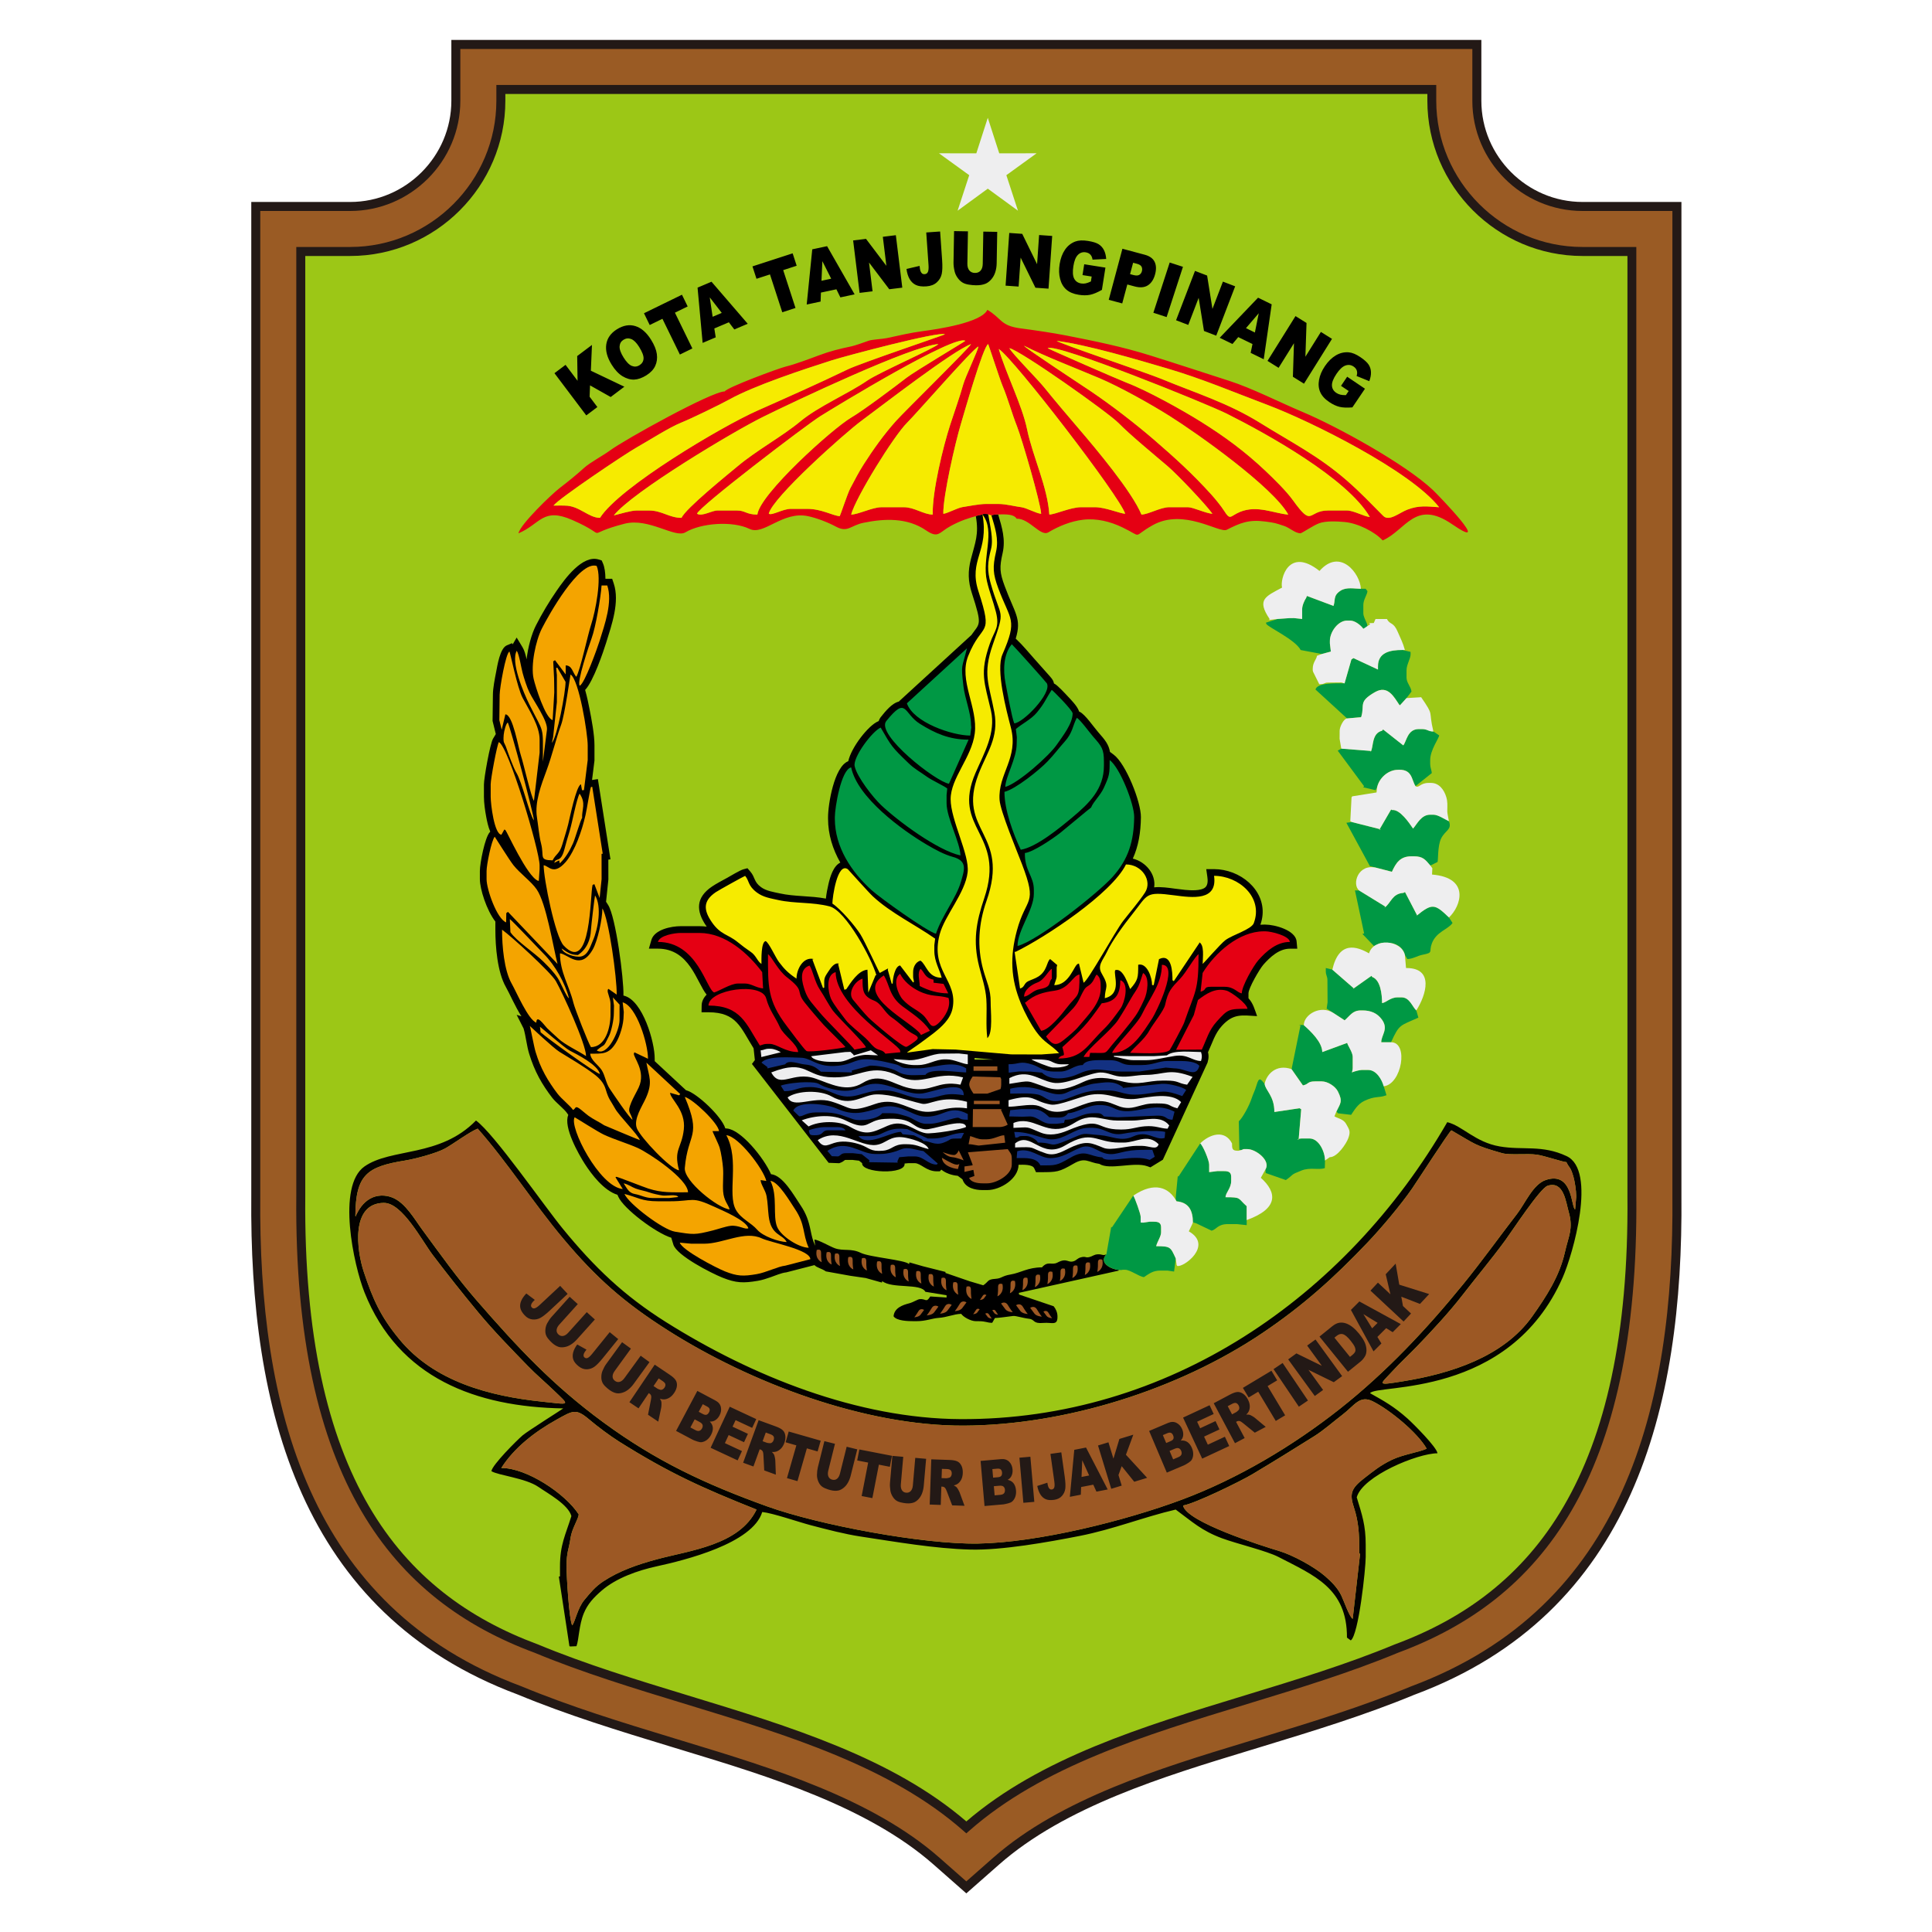 <?xml version="1.0" encoding="UTF-8"?>
<svg id="Layer_1" data-name="Layer 1" xmlns="http://www.w3.org/2000/svg" viewBox="0 0 950 950">
  <defs>
    <style>
      .cls-1 {
        fill: #040200;
      }

      .cls-1, .cls-2, .cls-3, .cls-4, .cls-5, .cls-6, .cls-7, .cls-8, .cls-9, .cls-10, .cls-11, .cls-12 {
        fill-rule: evenodd;
      }

      .cls-2 {
        fill: #eeeeef;
      }

      .cls-3 {
        fill: #f4a400;
      }

      .cls-4 {
        fill: #f6eb00;
      }

      .cls-5 {
        fill: #009844;
      }

      .cls-6 {
        fill: #9cc716;
      }

      .cls-7 {
        fill: #9a5b24;
      }

      .cls-8 {
        fill: #133182;
      }

      .cls-9 {
        fill: #e50013;
      }

      .cls-10 {
        fill: #9c5824;
      }

      .cls-12 {
        fill: #231916;
      }
    </style>
  </defs>
  <path class="cls-7" d="m694.8,831.21c-24.64,10.21-50.27,18-75.76,25.77-42.92,13.09-95.03,28.04-129.25,58.18l-14.63,12.88-14.63-12.88c-34.23-30.14-86.33-45.1-129.25-58.18-25.49-7.77-51.12-15.56-75.76-25.77-105.94-39.48-130.69-139.19-129.76-243.29V101.52h46.43c28.53,0,51.95-23.42,51.95-51.95v-27.72h502.04v27.72c0,28.53,23.42,51.95,51.95,51.95h46.43v486.4c.93,104.1-23.82,203.82-129.76,243.29Z"/>
  <path class="cls-6" d="m246.28,43.99h457.77v5.58c0,40.75,33.34,74.08,74.08,74.08h24.29v464.37c1.27,138.64-47.01,197.13-115.72,222.59-70.51,29.32-157.23,40.12-211.54,87.95-54.31-47.83-141.03-58.63-211.54-87.95-68.71-25.45-116.99-83.94-115.72-222.59V123.66h24.29c40.75,0,74.08-33.34,74.08-74.08v-5.58Z"/>
  <path class="cls-1" d="m246.5,721.83c6.39-10.05,16.66-17.89,26.92-23.61,8.35-4.66,9.71-5.84,16.45-.11,3.89,3.31,10.24,8.04,14.53,10.73,24.77,15.54,40.67,22.69,67.61,33.44-8.54,17.59-32.68,20.02-49.26,24.52-9.16,2.49-18.19,5.57-26.1,10.79-4,2.63-6.29,5.5-9.31,9.14-3.37,4.07-4.51,10.64-5.95,12.5-1.53-2.41-2.81-24.22-2.81-28.88,0-7.48,1.11-8.14,1.96-14.08.66-4.64,3.81-9.17,4.05-11.58-6.61-10.28-25.62-22.9-38.09-22.86h0Zm421.85,39.7v2.41l.43.05-3.64,32.03c-1.65-.99-4.45-9.17-5.65-11.6-1.85-3.73-4.72-6.6-7.88-9.36-5.28-4.61-15.96-10.41-22.51-12.37-8.17-2.45-45.9-14.3-47.36-22.41,5.79-.9,28.2-11.88,33.99-15.33,10.57-6.3,20.13-12.25,30.55-18.78,4.51-2.82,9.57-7.29,13.88-10.58,6-4.59,8.43-9.76,14.9-6.51,8.27,4.14,21.82,15.19,26.46,23.25-3.64,1.74-11.64,2.85-17.13,5.49-5.61,2.69-8.96,5.45-13.71,9.14-6.43,5-7.14,7.65-4.93,14.33,2.25,6.81,2.61,12.91,2.61,20.24h0Zm-479.6-170.04c9.09-.08,18.8,18.72,24.07,25.65,7.32,9.63,14.62,18.87,22.35,28.18,7.67,9.23,15.94,17.66,24.27,26.25,4.16,4.3,8.7,8.11,12.95,12.2,8.03,7.72,8.15,6.92-5.82,5.45-25.74-2.7-53.09-9.81-70.25-30.73-9.23-11.25-12.88-19.38-17.44-33.09-3.48-10.47-6.58-33.77,9.86-33.92h0Zm572.23-8.42c7.98-2.55,8.95,7.88,10.4,12.93,2.34,8.18-.15,11.94-1.87,19.66-2.66,11.92-9.17,21.89-16.08,31.64-14.21,20.05-40.44,28.16-63.46,31.89-13.66,2.21-11.44,1.78-5.12-5.12,3.61-3.94,8.09-8.06,11.92-12.05,7.51-7.8,15.82-16.75,22.43-25.29,6.98-9.03,14.13-17.51,20.93-26.79,3.36-4.59,17.15-25.68,20.86-26.87h0Zm-586.27,14.84l.13.14c.13.14.2-.42.26-.53.12-.24.13-.26.26-.52.22-.44.45-.87.69-1.3.48-.86,1.01-1.68,1.61-2.47,1.15-1.5,2.57-2.81,4.21-3.76,3.42-1.97,7.49-2.05,11.12-.59,6.38,2.58,10.8,10.57,14.8,16.01,8.6,11.67,16.99,23.52,26.52,34.47,20.2,23.22,37.27,41.6,62.31,60,26.09,19.17,50.28,30.42,80.56,41.34,25.55,9.22,76.92,18.75,103.74,18.3,29.52-.5,72.44-11.21,100.32-21.63,27.48-10.27,54.66-26.49,77.65-44.66,22.7-17.95,42.39-38.89,60.62-61.29,9.25-11.36,17.55-23,26.45-34.54,4.06-5.26,7.83-14.53,14.1-16.65,13.42-4.54,12.47,13.75,14.45,14.45l.52-6v-.8c0-2.47-.67-6.79-1.32-9.11-1.45-5.21-2.05-4.26-3.49-7.33-1.58,0-10.76-3.11-14.4-3.65-4.98-.73-13.32.36-17.28-.77-13.96-3.98-12.9-4.31-24.88-11.21-1.11.61-16.95,25.22-19.37,28.71-5.52,7.96-15.05,19.3-21.77,26.36-16.54,17.39-31.72,31.07-51.7,44.54-41.44,27.94-96.98,45.37-146.93,45.59-48.56.22-104.8-20.97-145.63-46.93-21.36-13.58-34.98-25.58-51.27-44.97-14.46-17.21-27.7-37.89-42.11-54.13-3.82,1.46-11.7,7.31-15.96,9.71-4.2,2.36-14.87,5.18-19.7,5.96-18.82,3.03-24.34,6.98-24.49,27.24h0Zm498.98,87.16c2.82-4.7,68.3,2.95,94.7-56.88,5.04-11.43,16.89-52.67,1.95-59.7-12.09-5.69-21.51-2.79-32.92-4.77-12.07-2.09-18.31-10.11-25.77-11.93-49.83,86.31-137.33,146.55-239.39,146.02-50.47-.26-102.44-21.08-144.81-47.73-20.68-13.01-35.13-26.89-50.55-45.7-9.31-11.35-33.96-46.99-42.85-53.4-17.82,18.25-41.64,13.36-54.81,22.58-13.78,9.65-5.29,48.65-.02,61.92,16.8,42.25,54.96,56.35,97.73,57.06-.08.2-17.42,11.07-20,13.28-2.86,2.45-14.89,14.47-15.32,17.57,3.15,2.06,16.82,3.38,23.16,7.78,4.51,3.13,14.62,8.59,16.17,14.31-2.85,9.26-5.61,13.88-5.61,24.86v4.81l-.56.09,5.21,34.22.44.14,3.02-.13c1.2-3.16,1.2-10.34,3.61-16.19,1.91-4.63,4.93-7.8,8.63-11.02,7.24-6.32,17.92-10.04,27.23-12.07,13.94-3.05,47.13-11.22,51.88-26.71,5.27.55,17.85,4.93,23.95,6.53,7.87,2.06,16.52,4.34,24.52,5.55,17.5,2.64,36.06,5.89,53.75,6.39,15.54.43,38.34-3.65,53.89-6.71,16.6-3.27,31.39-9.27,47.19-12.96,8.23,6.06,12.66,10.36,22.77,14.12,7.22,2.68,21.94,6.17,27.73,9.17,17.44,9.04,33.86,15.38,33.71,39.68l1.88,1.37c3.85-2.62,7.34-35.29,7.34-41.08v-6.01c0-9.5-1.79-14.65-4.41-23.26,2.85-10.49,29.95-21.65,39.7-21.66-.27-2.93-11.85-14.5-14.66-17.02-6.77-6.06-11.91-8.84-18.48-12.53Z"/>
  <path class="cls-11" d="m500.85,572.73c-.08,6.97-9.03,12.45-15.35,12.45h-2.41c-3.63,0-8.14-1.02-9.63-4.78l-.2-.51-2.32-1.73-.2-.02c-2.72-.25-5.7-1.23-7.87-3.01l-.72.83h-1.51c-5.18,0-7.84-4.01-10.83-4.01h-3.06s-1.95.17-1.95.17c.8,5.62-21.45,4.75-20.86-.17l-1.53-1.22-3.27-.38h-3.02c-.16,0-.42,0-.61.03-.8.58-1.17.95-2.22,1.35l-.63.24-5.2-.19-37.72-48.62,1.44-1.88-.62-5.8c-6.38-10.16-8.32-17.73-22.22-17.73h-3.38l.06-3.38c.04-1.98.94-3.75,2.44-5.28-4.95-6.13-8.35-22.62-23.98-22.62h-4.41l1.22-4.24c1.49-5.16,9.74-6.81,14.42-6.81h9.22c1.2,0,2.39.08,3.57.23l-.21-.31c-5.15-7.47-5.15-14.01,2.8-19.4,2.19-1.49,5.01-2.92,7.34-4.22,1.68-.93,6.42-3.81,8.1-4.26l2.01-.54,1.36,1.58c2.56,2.96,1.66,5.03,5.29,7.71,2.58,1.91,6.08,2.39,9.13,3.07,7.49,1.66,15.15,1.12,22.79,2.58.25-2.45.79-5.18,1.28-7.25.8-3.37,2.32-8.75,5.81-10.46-3.72-6.54-6.03-13.8-6.03-21.55v-.8c0-6.27,3.01-24.86,9.94-27.5,1.52-6.92,9.9-17.56,14.62-19.58l.36-.15c.22-.74.58-1.45,1.12-2.11,2.06-2.54,5.27-6.67,8.89-7.52l-.03-.08,35.59-32.6c4.08-5.92,5.52-4.33.25-20.53-1.92-5.89-2.03-10.81-.5-16.77,2.14-8.32,4.02-12.2,2.42-21.2l1.24-.35,2.01-.4.02.02c.85-.53,2.3-.17,2.83-.02v-.1s1.57.49,1.57.49l1.6-.4c.54,0,1.13-.01,1.73-.03,1.89,6.43,3.72,12.29,2.16,19.09-1.57,6.85-1.42,9.5,1.02,16.09,5.05,13.64,8.46,15.92,5.44,25.88l.32.3c2.95,2.71,6.2,6.69,8.91,9.72,1.95,2.18,3.9,4.37,5.84,6.57.77.88,2.71,2.91,3.22,3.92.25.5.43,1.02.53,1.56l.2.09c1.43.61,5.5,5.05,6.64,6.27,1.51,1.62,4.77,4.87,5.51,7.42l.17.07c2.7,1.16,7.06,7.61,9.22,10.07,3.42,3.89,5.13,5.97,5.8,9.71l1.81,1.35c6.01,4.47,13.49,23.32,13.39,30.77-.1,7.62-1.21,14.21-3.98,20.34,6.53,1.64,11.47,7.83,10.49,14.13,3.44-.35,7.28.26,10.28.66,1.63.22,3.27.43,4.91.59,2.57.24,7.91.61,9.99-1.27,1.33-1.2,1.21-3.54.98-5.14l-.54-3.79h3.82c1.58,0,3.15.15,4.7.45,12.54,2.39,22.72,13.87,18.1,26.88.55-.04,1.1-.06,1.66-.06h.8c4.6,0,14.82,2.76,15.34,8.22l.34,3.63h-3.65c-5.29,0-9.72,4.12-13.01,7.85-1.82,2.07-7.33,11.49-7.33,14.1v2.42c2.36,2.59,3.06,5.58,4.23,8.78-7.58-.42-11.69-1.38-17.34,4.84-3.48,3.83-4.66,8.38-6.8,12.94.15.59.27,1.13.27,1.9,0,1.31-.2,1.98-.49,3.18l-21.97,47.75-6.12,3.76-1.5-.54c-6.51-2.35-18.54,2.08-23.6-1.16-5.49-.74-6.89-3.48-12.67-.12-7.16,4.16-8.26,4.19-16.37,4.19h-2.12l-.89-1.93c-.88-1.89-5.25-1.77-7.7-1.7h0Zm-100.36,49.34c1.18,1.32,3.56,1.63,5.61,3.1l11.94,2.15,7.65,1.11,7.95,2.23.17-.72c4.82,3.9,18.97.91,21.21,5.26l10.41,1.69.02,1.12-8.01-.52c-2.13,3.33-1.95,1.05-5.21,1.32-1.02.08-3.19,1.55-5.18,2.06-3.26.83-7.32,2.3-7.67,6.37,1.52,2.29,7.18,2.41,10.02,2.41h1.2c4.8,0,7.73-1.41,10.82-1.61,4.3-.27,7.58-1.92,11.23-2,.92,1.46,4.61,3.61,7.22,3.61h1.2c4.02,0,4.08.8,6.82.8l1.33-2.35c2.17-.06,6.39-.72,9.01-1.02,1.24-.14,4.83,1.05,7.7,1.37,3.19.36,1.66,2.55,7.25,2.05,3.87-.35,6.8,1.5,6.8-2.86v-.4c0-1.83-.81-3.65-1.88-4.94l-17.01-5.76-.11-.82,49.07-10.93.13-.3c-3.82-.38-10.12-3.42-6.14-7.72-1.84.86-1.98-.17-4.38,0-1.73.12-2.44.95-3.92,1.33-2.14.55-1.69-.52-4.22.14-1.77.47-2.08,1.38-3.41,1.87-3.04,1.11-3.33-1.84-8.1.69-2.96,1.57-4.69-1.02-7.65,2.38-6.93,0-10.61,2.72-15.36,3.49-4.41.72-4.33,1.94-7.47,2.15-4.3.29-3.21,1.3-6.04,3.18l-6.74-2-11.94-4.11.19-.44-11.06-2.78-6.74-1.93-.21.83c-1.86-2.05-19.29-3.35-23.75-5.53-4.73-2.32-8.43-.77-12.62-2.22-2.41-.83-8.19-4.25-10.15-4.28l.37,2.98-.16-.35c-1.06-2.31-1.54-4.51-2.05-6.97-1.02-4.97-2.19-8.43-5.09-12.71-3.08-4.53-8.54-14.58-14.41-15.12-3.52-8.06-14.77-21.87-21.68-22.46l-.8-.07c-1.86-6.01-14.06-17.32-19.07-18.68l-.24-.06-15.41-14.32v-1.14c.06-8.31-5.91-28.59-14.92-30.99l-.45-.12v-.36c.18-7.75-3.73-38.34-7.57-44.25l-.98-1.51,1.14-10.95-.02-9.76,1.04-.16-6.18-39.46-2.87.46,1.19-9.58v-7.43c0-5.35-1.42-12.8-2.47-18.07-.41-2.06-1.1-5.63-2.12-9.21,4.03-4.21,9-18.92,10.33-23.2,2.71-8.75,6.78-20.14,3.72-29.19l-.76-2.26h-3.31c-.03-3.03-.4-5.72-1.24-7.64l-.61-1.39-1.45-.45c-8.01-2.49-16.72,9.63-20.56,15.17-3.75,5.41-7.36,11.42-10.34,17.3-2.09,4.13-3.88,10.55-4.56,16.6-.48-2.22-1.07-4.39-1.99-5.91l-2.9-4.79-1.93,3.32-.36-.55-2.55,1.07c-3.37,1.42-4.64,9.92-5.26,13.12-.63,3.22-1.58,7.95-1.58,11.18l-.16,12.86,1.59,6.46-1.35,2.24c-1.46,2.43-4.49,19.34-4.49,22.57v6.01c0,3.09.55,6.85,1.12,9.88.36,1.92.91,4.81,1.99,7.28l-.22.24c-2.43,2.63-4.89,15.33-4.89,19.1v4.01c0,4.84,3.27,15.24,7.62,20.86v4c0,8.39,1,20.87,5.17,28.19,1.84,3.22,4.53,9.55,7.64,14.4l-2.34-.72,3.41,6.73c1.16,3.92,1.52,8.48,2.76,12.48,1.31,4.2,2.73,7.77,4.81,11.66,1.8,3.37,4.16,6.88,6.5,9.9,2.06,2.66,5.91,5.41,7.48,7.8l.43.66c-2.57,5.93,5.17,19.46,8.05,23.95,3.42,5.32,9.43,13.23,16.13,15.31l.38.88c2.55,5.94,18.62,17.98,26.07,20.22l1.04,3.39c1.65,5.39,18.72,14.07,24.08,16.22,6.8,2.71,10.36,2.78,17.5,1.57,2.15-.36,4.31-1.09,6.36-1.81,1.98-.7,5.3-2.09,7.33-2.3l.25-.03,13.85-3.57h0Zm78.71-101.05h9.08l-9.08-.79v.79Z"/>
  <path class="cls-9" d="m463.84,252.61c-.12-8.84,5.86-34.83,8.59-43.95,1.48-4.95,11.01-38.45,13.47-39.47.2.29,5.85,17.61,6.98,20.29,2.84,6.75,4.57,13.5,7.18,20.09,2.41,6.08,11.58,37.55,11.9,43.04-2.12-.04-7.18-2.89-9.63-3.2-3.54-.46-7.74-1.61-11.23-1.61h-6.41c-3.11,0-8.16,1.03-11.32,1.51-2.69.41-7.73,3.26-9.53,3.3h0Zm27.27-81.01c3.42,11.82,11.5,27.7,13.91,39.43,2.73,13.29,10.12,28.47,10.95,41.98,2.97-.06,10.48-3.61,15.64-3.61h6.82c5.15,0,12.37,3.16,14.84,3.21-2.67-8.57-54.63-76.06-62.15-81.01h0Zm-32.48,81.41c-.29-11.26,5.08-33.24,8.54-43.99,2.01-6.24,4.79-13.93,6.47-20,1.05-3.78,7.39-16.98,7.44-18.62-2.78,1.1-30.18,32.64-35.09,37.5-6.5,6.44-25.22,36.66-27.47,45.12,3.36,0,10.51-3.61,14.84-3.61h11.23c4.91,0,9.71,3.61,14.03,3.61h0Zm56.54-81.81c4.25-2.64,78.41,27.37,88.08,32.22,19.75,9.92,59.21,31.76,70.32,50.79-2.87-.24-7.97-3.21-11.23-3.21h-9.22c-10.31,0-7.42,8.77-17.39-5.07-3.27-4.54-9.43-10.57-13.58-14.49-10.02-9.47-20.03-16.83-31.65-24.09-9.44-5.9-26.38-15.31-36.55-19.19-3.66-1.4-38.32-16.52-38.78-16.96h0Zm46.11,81.81c3.24,0,9.36-3.61,13.64-3.61h9.22c2.52,0,9.1,3.15,12.03,3.21-3.53-4.88-17.28-19.33-21.98-23.34-6.64-5.67-18.47-15.39-24.13-21.19-5.12-5.25-48.41-35.87-53.75-36.88,1.67,3,13.84,15.22,17.16,19.33,5.44,6.73,11.2,13.5,16.82,20.08,8.58,10.03,26.22,30.97,30.98,42.41h0Zm-57.74-83.01c.72,1.23,29.06,19.84,32.91,22.43,9.98,6.73,21.98,15.99,31.09,23.85,10.25,8.84,18.97,16.79,28.08,26.86,1.8,1.99,4.77,5.6,6.18,7.82,3.3,5.19,2.87,2.86,7.92.75,8.49-3.55,17.08.85,23.75,1.3-7.44-13.44-44.39-39.68-58.26-48.41-9.43-5.93-24.48-14.36-34.66-18.68-11.08-4.7-26.76-10.71-37-15.93h0Zm-90.63,83.82c.31-.38,3.86-11.19,5.18-13.67,2.29-4.31,4.03-7.77,6.62-11.83,4.72-7.39,10.03-14.82,15.92-21.38,4.03-4.49,36.77-36.65,36.85-37.74-9.05,3.31-43.9,30.35-53.8,37.64-8.27,6.09-43.99,37.95-45.65,45.78,1.57,1,6.9-2.41,10.83-2.41h8.02c7.1,0,12.38,3.29,16.04,3.61h0Zm-77.79.8c-6.15,0-9.57-3.61-16.04-3.61h-6.01c-2.8,0-8.24,1.7-11.23,2.41,9.15-11.55,58.66-41.2,73.43-48.48,14.87-7.34,73.02-34.93,86.17-35.74-1.96,2.06-29.15,13.92-34.99,17.94-9.43,6.48-24.03,12.68-32.89,20.05-8.79,7.31-21.34,14.1-30.86,22.07-4.97,4.16-25.67,20.85-27.57,25.37h0Zm372.53-5.21c-5.98-.4-9.83-1.04-15.65,1.19-3.9,1.49-8.92,5.96-11.81,3.09-6.51-6.48-10.8-11.2-17.94-17.43-13.78-12.02-27.18-18.73-42.39-28.19-16.06-9.99-31.71-14.71-48.8-21.78-6.9-2.86-49.83-17.32-51.49-18.69,14.6,1.84,39.51,9.19,54.24,13.53,17.33,5.1,32.71,11.67,49.41,17.96,21.58,8.13,70.54,32.56,84.42,50.32h0Zm-335.24,3.61c1.17-10.01,36.84-42.21,46.15-47.69,6.05-3.56,21.23-14.97,27.28-19.64,4.02-3.11,28.47-17.65,28.83-18.09-5.29-3.25-62.95,31.83-71.25,37.02-7.08,4.43-59.8,44.61-60.68,48,2.4,1.52,7.3-1.6,10.03-1.6h9.62c4.1,0,4.55,2.01,10.02,2.01h0Zm-77.39,1.6c9.7-15.2,59.88-44.93,77.28-52.65,14.26-6.34,30.65-13.61,44.6-20.36,6.11-2.96,47.39-16.9,47.74-17.22-2.75-1.63-49.06,10.69-55.74,12.83-13.79,4.4-38.03,12.4-50.21,19.17-4.55,2.53-18.76,9.42-23.54,11.34-6.2,2.49-15.92,8.8-22.17,12.32-5.6,3.15-38.38,25.17-40.82,28.56l3.6-.04,2.01.04c7.07,0,11.59,6.02,17.24,6.02h0Zm186.07-1.2l2.01-.4.02.02c.85-.53,2.3-.17,2.83-.02v-.1s1.57.49,1.57.49l1.6-.4c3.65,0,9.12-.72,10.79,2.04,6.26-.2,11.72,8.99,15.57,6.71,5.12-3.04,11.02-5.48,17.09-6.2,6.68-.79,13.39.9,19.26,3.72,10.59,5.08,4.47,4.92,14.8-.94,15.44-8.77,32.93,4.02,36.6,2.15,6.64-3.38,10.85-5.11,18.83-4.06,4.87.64,5,.74,9.42,2.2,2.71.9,5.32,3.57,8.02,3.61,1.51-.56,6.1-3.79,9.11-4.93,3.37-1.27,8.87-.96,12.5-.64,6.66.59,14.94,4.87,18.78,9.06,11.5-5.02,15.94-20.46,34.14-7.96,20.88,14.34-6.66-14.17-9.49-16.85-13.51-12.75-46.82-31.11-64.22-38.43-10.93-4.6-24.75-11.63-35.76-15.17-12.98-4.18-25.78-8.4-38.84-12.49-13.9-4.36-27.22-7.06-41.47-9.86-6.47-1.27-15.59-2.62-22.2-3.47-10.3-1.32-9.22-4.79-16.53-9.14-3.09,6.4-24.71,9.52-31.66,10.45-6.44.86-11.58,2.11-17.8,3.45-2.23.48-7.24.63-9.09,1.34-1.66.63-6.61,2.34-8.16,2.67-6.21,1.32-10.4,2.32-16.32,4.53-4.34,1.62-11.75,4.41-15.88,5.38-3.65.86-29.37,10.44-30.22,12.29-6.33-.08-49.33,23.77-56.4,29.01-3.27,2.42-10.02,6.05-12.72,8.53-3.19,2.94-8.34,7.15-11.86,9.8-4.09,3.09-19.72,18.16-20.47,22.44,10.89-4.63,11.9-12.97,26.56-6.52,19.99,8.79,3.55,7.46,25.63,1.78,11.89-3.06,24.82,7.28,29.89,4.25,7.73-4.62,23.2-5.74,31.57-1.68,6.96,3.38,16.2-8.93,28.73-6.27,4.4.93,9.77,3.02,13.73,5.14,5.83,3.13,7.14-.58,13.54-1.89,10.3-2.11,21.47-2.61,30.71,3.69,6.21,4.23,6.33,1.04,12.17-2.11,4.94-2.65,8.27-3.73,13.64-5.22h0Zm-146.37,205.33c-2.94,0-10.28,1.13-11.23,4.41,19.51,0,23.82,23.3,27.66,24.86,2.19-.56,8.21-4.4,11.64-4.4h3.61c2.88,0,5.45,2.12,8.82,2.41l-.44-8.02c-6.97-9.28-18.07-19.26-30.84-19.26h-9.22Zm42.91,10.43c0,15.65-.31,22.81,9.21,35.3,1.37,1.79,8.38,11.37,9.73,12.32,1.18.84,18-1.4,19.15-1.91-.41-.76-9.14-9.24-10.51-10.74-2.92-3.21-7.09-8.09-9.59-11.27-4.64-5.9.55-5.21-8.58-12.27-4.6-3.55-7.27-9.83-9.41-11.44h0Zm232.98,19.25c0-3.61,5.77-13.58,8.16-16.3,4-4.53,9.1-8.97,15.49-8.97-.28-3.02-9.16-5.21-12.03-5.21h-.8c-12.19,0-24.01,10.56-30.07,20.46l-1.02,9.24c3.47-.91,1.04-2.43,5.02-2.43h6.82c4.78,0,6.27,3.02,8.42,3.21h0Zm-54.94,29.28c3.86,0,17.16.98,19.49-1.36.38-.38,6.63-12.08,7.07-13.38,5.5-15.98,7.12-15.34,7.12-33.79-1.85,1.24-6.07,8.94-8.92,11.93-4.54,4.75-6.05,6.19-7.51,12.94-.65,3.01-5.99,9.43-7.76,12.69-2.44,4.5-7.7,8.34-9.49,10.97h0Zm-163.21-.4c-6.51,0-10.41-4.01-14.03-4.01h-1.2c-1.64,0-2.14.45-3.61.8-6.74-10.61-9.29-19.65-25.26-19.65.14-7.94,26.17-11.77,28.39-3.52,1.58,5.88,4.43,9.02,6.72,14.13,1.83,4.1,8.47,8.02,9.01,12.25h0Zm198.5-1.2l-12.67.08,8.71-17.03,2.05-7.42c3.92-3.01,8.49-6.19,14.05-4.63,2.32.65,10.02,6.31,10.31,8.94-9.3,0-9.55.12-15.06,6.19-4,4.41-5.03,8.85-7.39,13.86h0Zm-79.02-9.25c3.92-.25,10.4-8.49,12.3-10.96,6.02-7.79,6.57-4.59,6.57-16.69-3.21.26-4.9,6.88-12.14,7.91-5.8.82-9.94,1.91-14.32,5.73l-.37.2,7.97,13.81h0Zm8.44,13.66c2.23-3.09,3.75.75,2.01-5.62,9.4-8.55,12.01-10.92,19.34-21.57,7.05-.73,9.13-4.73,9.13-11.32,4.64,1.27,2.14,11.05.17,13.8-2.46,3.43-5.22,7.3-8.24,10.21-8.34,8.06-10.52,14.48-22.41,14.48h0Zm-109.47-42.51c.04,16.75,30.45,35.01,31.68,38.5l.12.91-7.34.69c-1.5-2.23-3.33-1.32-5.56-3.26-1.62-1.42-2.48-2.81-4.33-4.5-2.22-2.03-8.03-6.68-9.45-8.6-2.05-2.77-6.05-7.65-7.4-10.64-1.41-3.13-2.84-11.7,2.27-13.1h0Zm13.23,3.21c-3.78,1.08-7.44,6.94-4.72,10.33,1.34,1.67,6,7.23,7.62,8.82,2.41,2.38,16.84,14.71,18.59,14.38.9-.17,4.53-2.81,5.11-3.41,1.72-1.78-1.12-2.41-3.19-3.82-2.55-1.74-5.67-4.9-9.15-7.29-3.49-2.4-4.97-6.8-8.62-8.22-5.63-2.19-5.65-5.17-5.65-10.79h0Zm90.23,28.47c.03-.34,12-12.32,13.53-14.14,2.79-3.29,3.02-5.14,5.04-8.6,1.22-2.1,2.06-1.78,3.52-3.3,1.61-1.67,1.86-3.41,2.77-4.44,2.05,1.4,2.01,4.15,2.01,6.41v.4c0,7.32-6.41,13.3-10.73,18.55-1.85,2.25-5.09,4.91-7.55,6.89-3.66,2.95-5.51,2.47-8.59-1.78h0Zm-71.78-30.88c-3.92,2.83-.93,10.23,1.34,12.7,3.46,3.76,6.14,4.43,9.56,7.28,3.95,3.29,3.75,8.62,8.5,3.84,2.76-2.78,5.72-7.57,4.41-11.94-5.12-1.53-8.34-.3-14.65-3.4-3.82-1.88-7.4-4.91-9.17-8.48h0Zm-44.54-4.04c1.58,2.2,2.55,8.08,5.08,11.83,2.19,3.25,4.4,7.65,6.45,10.39,2.42,3.23,16.14,16.49,16.2,18.04l-5.64,1.08c-.66-1.35-14.42-14.9-17.24-18.45-3.07-3.86-5.59-6-7.12-10.52-1.23-3.63-3.32-10.51,2.28-12.37h0Zm137.98,42.95l-.4,2h-2.81c2.04-4.15,13.7-13.12,17.02-18.27,2.23-3.45,4.53-7.35,6.61-11.03,1.21-2.13,2.09-3,3.33-5.49.88-1.76,2.02-6.06,2.29-6.5,3.43,2.01,2.09,9.84.6,13-2.33,4.96-3.19,6.8-6.56,11.08-2.42,3.07-5.32,6.68-7.95,9.69-5.75,6.58-2.44,5.51-12.14,5.51h0Zm10.83,0c.81-2.97,12.2-13.84,14.67-19.02,3.96-8.3,9.79-14.96,9.79-24.29,8.8-.04-3.11,23.86-4.67,26.21-4.61,6.97-10.37,17.1-19.8,17.1h0Zm-112.27-38.09c-15.07,9.53,14.24,23.14,18.04,28.87l.21.44,4.38-2.07-.18-.37c-3.15-4.8-8.78-8.33-13.22-11.65-6.68-4.99-6.23-10.48-9.23-15.22h0Zm18.07-3.25c1.96,1.6,1.99,4.53,6.36,5.32l.03,1.51,4.91.58,2.31,4.66c-5.11,0-9.59-1.36-14.03-3.61,0-2.78-1.34-6.47.43-8.46h0Zm50.89,13.67c.08-3.41,3.54-5.84,6.65-6.99,3.32-1.22,5.36-5.97,6.98-6.65l.04,4.85c-2,1.77.43,3.99-6.09,5.14-3.23.57-5.1,3.43-7.58,3.65Z"/>
  <path class="cls-11" d="m485.94,253.02c-.53-.16-1.97-.51-2.83.02,6.59,8.32-.43,21.45,2.16,32.68,1.24,5.38,3.13,10.03,4.43,15.2,1.96,7.79-.66,8.92-2.96,15.51-5.14,14.71-2.69,18.98.53,33.04,2.49,10.88-3.4,20.88-7.57,30.51-12.09,27.86,15.06,29.62,4.28,61.63-4.01,11.91-5.67,21.09-2.53,33.62,1.34,5.35,3.18,10.57,3.54,16.11.41,6.42-.36,12.75.5,19.15,2.89-2.6,1.56-13.43,1.62-17.66.08-6.35-2-9.99-3.66-15.99-3.11-11.27-2.27-22.77,1.6-33.77,11.88-33.75-14.84-34.02-3.9-62.45,4.1-10.64,10.09-17.9,7.78-30.36-2.58-13.86-5.88-18.6-.78-33.23,6.33-18.16,4.1-12.1-.98-29.99-1.89-6.66-1.61-10.44.11-17,1.31-5.01-.54-11.63-1.33-17.01Z"/>
  <path class="cls-5" d="m653.12,496.44l8.07,5.26c2.83-2.45,3.9-4.86,7.97-4.86h.8c4.06,0,7.26,1.31,9.55,4.49,3.4,4.73-.32,7.57-.32,11.15h4.81c4.13-9.04,4.35-7.97,13.44-12.09l-1.01-3.55c-1.97-1.74-3.24-6.42-7.22-6.42h-2.01c-3.61,0-5.67,2.63-7.62,2.81,0-4.31-.76-11.37-4.81-12.83l-.4-.57-9.25,6.54.49-.46-10.48-9.12-3.21-.8v1.6c0,2.05.8,2.36.8,4.41l.07,10.84-.45,3.14.78.46h0Zm-24.86-192.1l-5.77,1.84.16.56c.65,1.59,14.26,7.71,16.91,12.89l10.36,1.95,4.49-1.21-.48-4v-1.2c0-4.54,4.09-10.03,8.42-10.03h1.6c2.32,0,5.12,2.2,6.42,4.01,4.48-.33,0-4.42,0-7.62v-4.01c0-2.72,1.83-4.85,2.04-6.85l-.9-1.15-2.34-.02c-3.19,0-7.05-.93-9.93.9-4.07,2.59-2.32,4.92-3.71,7.92l.15-.41-13.05-4.89-.33.89c-.94,1.43-2.01,3.86-2.01,5.62v4.81l-4.01-.43-2.41.03-5.61.4h0Zm-84.21,312.41c-4.76,5.14,5.22,8.5,8.02,7.62h1.2c2.49,0,6.87,3.4,9.22,3.61,2.73-1.81,4.51-3.21,8.02-3.21h3.61l3.2.48.81-6.49c-2.56-5.54-2.44-6.01-9.62-6.01.56-2.35,2.41-4.72,2.41-6.82v-2.41c0-2.4-1.43-2.81-3.61-2.81h-2.01l-3.19.47-1.22-.07v-2.81c0-1.37-2.85-9.28-3.61-10.43l-10.55,15.7-.32-.33-2.37,13.51h0Zm117.09-280.73l3.37-11.76,1-.67,12.07,5.62v-1.6c0-6.8,5.88-8.02,12.03-8.02l3.98.95.03,1.05c0,2.4-2,5.09-2,8.02v3.61c0,2.59,2.13,4.26,2.44,6.85l-2.44,3.17-3.22,3.56-.39-.36c-2.49-3.67-5.54-9.73-11.79-6.18-8.6,4.9-4.93,6.22-6.91,12.37l-6.96.62-15.5-14.2c.87-3.53,10.55-3.04,14.29-3.04h0Zm-1.6,32.08l-1.75,1.01,13,17.55-.54.44,6.16,1.46.78-1.61c1.08-4.49,5.14-7.95,9.28-8.39,8.17-.87,7.43,4.67,9.56,7.99l8.02-6.42c-.15-1.66-.8-2.7-.8-4.41v-2c0-4.93,4.33-10.7,4.42-12.11l-2.81-1.93c-2.56,0-2.93-1.2-5.61-1.2h-1.6c-5.63,0-5.99,6.18-7.61,8.01l-9.94-7.84-.49.64c-5.28,1.31-4.08,8.01-5.61,10.41l.05-.47-14.49-1.14h0Zm-81,222.58c-.54-1.18-.4-.55-.4-2l.07-.8.92-9.61.33.3,10.71-16.36c1.24.81,4.41,8.28,4.41,10.43v3.71s4.01-.51,4.01-.51h3.21c2.18,0,3.61.41,3.61,2.81v2.01c0,3.62-2.58,5.53-2.81,8.02,7.95,0,5.88.36,10.43,4.41v9.34s-4.81-.52-4.81-.52h-4.41c-5.08,0-5.5,2.53-8.03,3.24l-7.61-3.64-1.58-.46c-.02-5.85-2.01-9.83-8.04-10.37h0Zm86.22-186.48l-2.72.38,11.54,21.27,10.83,2.81c1.99-4.28,3.98-7.62,9.62-7.62h1.2c4.53,0,5.66,1.72,8.1,4.56l3.53-1.75c.37-.59-.03-7.88,1.74-11.5,2.03-4.16,5.48-4.31,3.88-8.55-2.09-.97-5.36-3.21-7.62-3.21h-1.6c-4.41,0-6.39,4.5-8.42,6.82-1.86-2.71-6.42-9.58-10.32-9.12l-.47-.27-5.76,9.9.63-.13-14.16-3.59h0Zm10.83,60.96c1.87-.51,2.37-1.61,4.81-1.61h2.01c3.86,0,7.48,2.15,8.42,6.02l1.2,2.01c2.73-.06,4.89-1.61,7.51-2.12,5.49-1.07,2.96-1.32,4.51-5.51,2.15-5.84,7.95-6.85,10.19-10.11l-1.75-2.72c-6.95-6.66-8.18-7.16-16.01-.77l.39-.2-5.99-11.52-.81.42c-5.56.34-6.03,4.96-9.27,7.26l.36-.56-12.79-7.86-2.11-.06,4.51,21.18-.86.19,5.67,5.96h0Zm-40.5,60.56l4.39-21.53-.79-.24,2.41.11c3.26,2.91,9.11,8.37,9.09,13.26l12.25-4.51.32.87c.82,1.64,2.41,4.22,2.41,6.02v5.21c0,1.15-.16,1.42-.4,2.41.97-.45,3.71-1.2,4.81-1.2h3.21c4.03,0,6.7,4.67,7.62,8.02l1.35,4.42-.42.11c-3.5,1.28-5.18.11-10.55,2.69-3.21,1.55-4.87,4.56-6.42,6.82l-6.42-.75-.79-.85c1.91-4.05,3.29-4.85.71-9.93-1.28-2.52-4.99-4.91-7.93-4.91h-3.21c-4.02,0-2.94,1.32-6.03,1.99l-5.6-8.01h0Zm-24.46,39.7c1.18-.54.55-.4,2-.4h.8c4.1,0,11.59,5.67,8.82,10.03l.1,1.74,9.93,3.47c4.3-3.05,1.92-2.43,7.72-4.71,4.3-1.69,8.3-.11,11.44-1.18l.09-3.74c0-4.14-2.91-10.83-7.62-10.83h-3.61c-1.14,0-1.42.16-2.41.4l.69.06,1.25-14.83-.81-.5-12.39,1.85c.03-7.98-4.5-10.69-4.78-13.85-1.9-2.13-2.7-3.83-4.02.79-.72,2.54-1.69,4.2-2.4,6.43-1.01,3.17-4.24,9.34-6.29,11.23l.28,14.04h1.2Z"/>
  <path class="cls-5" d="m410.51,402.6c0,13.93,8.15,26.17,18.15,35.18,4.25,3.82,27.28,20.35,31.57,21.36,2.89-8.79,9.92-17.47,12.25-25.45,1.67-5.73,3.48-10.3-3.79-12.29-4.48-1.23-8.8-3.61-12.85-5.99-12.52-7.35-34.29-23.34-37.31-38.08-4.99,1.08-8.02,19.92-8.02,24.46v.8h0Zm22.54-44.83c5.38,9.31,5.38,9.48,13.65,17.45,3.15,3.04,5.78,4.3,8.99,6.65,2.49,1.83,8.85,4.7,10.09,5.86l-.33,3.23v4.01c0,7.2,6.68,19.22,6.82,25.67-11.1-2.42-30.51-16.7-39.01-24.75-4.03-3.82-11.87-13.84-13.01-19.13-.95-4.39,8.66-17.23,12.81-19h0Zm43.22,5.93l-9.65,21.68c-6.4-.94-36.16-24.24-30.81-30.84,10.19-12.58,8.28-3.77,16.55,1.39,7.39,4.61,14.36,7.78,23.91,7.77h0Zm1.2-7.22c0-5.96-3.05-13.05-3.74-19.12-1.3-11.25-.73-8.32,1.74-18.58l-29.53,27.05c3.2,9.41,22.29,15.86,31.14,15.86l.52-4-.12-1.22h0Zm21.25-.8c4.22-.08,18.55-14.72,16.06-19.64-.29-.57-15.75-17.87-17.26-19.26-4.04,4.79-4.37,12.56-3.09,19.14.7,3.59,3.16,17.29,4.3,19.76h0Zm-4.41,31.28c.1-5,5.61-14.03,5.61-21.26l.08-3.22-.48-4c2.85-2.49,7.57-4.77,10.33-8.12,4.06-4.93,3.96-6.04,7.31-11.13.5.21,10.3,10.02,10.28,11.58-.05,5.05-4.74,10.94-7.8,15.37-3.82,5.53-18.89,18.94-25.34,20.78h0Zm7.62,30.88c-3.82-8.07-8.03-19.58-8.02-28.47,5.4-1.28,17.21-10.79,21.16-14.93,3.45-3.6,5.45-6.43,8.38-9.67,4.09-4.53,3.9-7.77,6.03-11.78,1.53.65,6.35,7.29,8.03,9.21,4.21,4.8,5.31,6.02,5.31,12.33v2.01c0,11.47-7.3,18.52-15.52,25.38-6.01,5.02-17.64,14.67-25.38,15.92h0Zm-1.6,47.32c9.75-2.43,39.42-25.84,46.7-33.91,7.98-8.85,10.51-17.85,10.67-29.47.09-6.26-6.92-24.24-12.05-28.05,0,6.83-.09,7.51-2.84,13.6-1.73,3.83-5.08,6.71-6.3,9.74-.29.09-13.28,10.98-15.19,12.48-3.51,2.75-13.28,9.45-17.37,9.9-.17,8.7,4.41,11.32,4.41,18.05v2.01c0,7.86-8.05,17.96-8.02,25.67Z"/>
  <path class="cls-2" d="m621.84,532.94c.28,3.16,4.81,5.87,4.78,13.85,4.13-.62,8.26-1.23,12.39-1.85.27.17.54.33.81.5-.42,4.94-.83,9.89-1.25,14.83-.23-.02-.46-.04-.69-.06.99-.24,1.26-.4,2.41-.4h3.61c4.71,0,7.63,6.69,7.62,10.83.79-.55,1.58-1.09,2.37-1.64,3.68.05,8.12-6.63,9.1-9.35,1.25-3.46.44-4.24-1.09-7.02-1.3-2.37-4.08-2.7-5.74-3.7.32-.79.65-1.58.97-2.36,1.91-4.05,3.29-4.85.71-9.93-1.28-2.52-4.99-4.91-7.93-4.91h-3.21c-4.02,0-2.94,1.32-6.03,1.99-1.87-2.67-3.73-5.34-5.6-8.01-7.63-2.67-12.3,2.64-13.23,7.22h0Zm19.25-28.87c.09-5.23,8.26-10.08,14.55-5.98,1.85,1.21,3.7,2.41,5.55,3.62,2.83-2.45,3.9-4.86,7.97-4.86h.8c4.06,0,7.26,1.31,9.55,4.49,3.4,4.73-.32,7.57-.32,11.15h4.81c8.8,0,5.26,20.68-3.61,21.66-.92-3.35-3.59-8.02-7.62-8.02h-3.21c-1.1,0-3.84.76-4.81,1.2.24-.99.4-1.26.4-2.41v-5.21c0-1.79-1.58-4.37-2.41-6.02-.11-.29-.21-.58-.32-.87-4.08,1.5-8.17,3.01-12.25,4.51.03-4.9-5.82-10.35-9.09-13.26h0Zm36.09-117.1c-.11.9-.21,1.8-.32,2.7-3.97.63-7.94,1.26-11.91,1.9-.12.16-.25.31-.37.47-.2,3.91-.41,7.82-.61,11.72.26.15.52.31.78.46,4.72,1.2,9.44,2.39,14.16,3.59-.21.04-.42.09-.63.13,1.92-3.3,3.84-6.6,5.76-9.9.16.09.31.18.47.27,3.9-.46,8.46,6.41,10.32,9.12,2.03-2.31,4.01-6.82,8.42-6.82h1.6c2.26,0,5.53,2.24,7.62,3.21.05-.09-.83-3.49-.81-5.21.04-2.69.2-4.36-.5-6.71-1.05-3.49-3.48-6.93-7.51-6.93h-1.2c-4.15,0-4.7,2.7-6.42,1.6-2.14-3.32-1.39-8.86-9.56-7.99-4.14.44-8.2,3.9-9.28,8.39h0Zm-4.01,81.81c-5.9-3.38-14.71-6.46-18.04,8.02,3.49,3.04,6.99,6.08,10.48,9.12-.16.15-.33.3-.49.46,3.08-2.18,6.17-4.36,9.25-6.54.13.19.27.38.4.57,4.05,1.47,4.81,8.53,4.81,12.83,1.95-.18,4.01-2.81,7.62-2.81h2.01c3.98,0,5.25,4.67,7.22,6.42,4.88-7.66,8.84-20.85-4.81-20.85-.08,0-.17,0-.25-.01-.18-2.14-.37-4.27-.55-6.41-1.83-7.55-15.39-8.47-17.64-.8h0Zm-10.83-115.5c-1.5.03-3.61,4-3.61,6.02,0,1.34-.02,2.68-.02,4.01.27,1.6.55,3.2.82,4.81,4.83.38,9.66.76,14.49,1.14-.02.16-.03.31-.05.47,1.53-2.4.34-9.1,5.61-10.41.16-.21.33-.43.49-.64,3.32,2.61,6.63,5.22,9.94,7.84,1.62-1.84,1.98-8.01,7.61-8.01h1.6c2.69,0,3.05,1.2,5.61,1.2-2.66-11.05.68-7.09-6.02-16.88-2.41.15-4.81.29-7.22.44-1.07,1.19-2.15,2.37-3.22,3.56-.13-.12-.26-.24-.39-.36-2.49-3.67-5.54-9.73-11.79-6.18-8.6,4.9-4.93,6.22-6.91,12.37-2.32.21-4.64.42-6.96.62h0Zm8.02-44.11c-1.3-1.81-4.1-4.01-6.42-4.01h-1.6c-4.34,0-8.42,5.48-8.42,10.03v1.2c.16,1.33.32,2.67.48,4-1.5.4-2.99.81-4.49,1.21-.78.29-1.56.58-2.34.87-.18,1.75-2.07,3.15-2.07,6.35v.8c.06.24.11.48.17.72,1.01,2.03,2.03,4.06,3.04,6.1,3.11,0,2.09-.8,4.41-.8,2.14-.02,4.28-.05,6.43-.07.53.16,1.06.31,1.59.47,1.12-3.92,2.25-7.84,3.37-11.76.33-.23.66-.45,1-.67,4.02,1.87,8.05,3.75,12.07,5.62v-1.6c0-6.8,5.88-8.02,12.03-8.02h1.2c-1.04-3.8-2.1-5.53-3.39-8.64-2.29-5.52-3.86-3.48-5.43-6.6-1.87,0-3.75,0-5.62,0-.29.66-.58,1.33-.86,1.99-.78,0-1.56.02-2.34.03.2.19.4.37.59.56-1.13.75-2.27,1.49-3.4,2.24h0Zm-80.2,253.06c4.6-4.52,12.06-6.98,15.64,0,0,2.62.11,3.61,2.81,3.61h.4c.53-.13,1.07-.27,1.6-.4,1.18-.54.55-.4,2-.4h.8c4.1,0,11.59,5.67,8.82,10.03-.75,1.36-1.51,2.71-2.26,4.07,7.97,7.11,8.88,15.11-6.96,20.79v-6.82c-4.55-4.05-2.48-4.41-10.43-4.41.22-2.5,2.81-4.4,2.81-8.02v-2.01c0-2.4-1.43-2.81-3.61-2.81h-3.21c-1.33.17-2.66.34-4,.51,0-1.24-.01-2.48-.01-3.71,0-2.15-3.17-9.62-4.41-10.43h0Zm-32.88,25.67c.76,1.15,3.61,9.06,3.61,10.43v2.81c.41.02.81.05,1.22.07,1.06-.16,2.13-.32,3.19-.47h2.01c2.18,0,3.61.41,3.61,2.81v2.41c0,2.1-1.85,4.46-2.41,6.82,7.18,0,7.06.48,9.62,6.01.15,1.07.3,2.14.45,3.21.09.19.17.28.26.47,2.96.99,17.91-10,5.72-17,.51-1.07,1.02-2.14,1.53-3.21l.48-1.17c-.02-5.85-2.01-9.83-8.04-10.37-3.62-6.78-10.71-9.95-21.25-2.81h0Zm111.08-149.99c4.26,2.62,8.53,5.24,12.79,7.86-.12.19-.24.37-.36.56,3.24-2.3,3.71-6.92,9.27-7.26.27-.14.54-.28.81-.42,2,3.84,3.99,7.68,5.99,11.52-.13.07-.26.14-.39.2,7.83-6.39,9.06-5.9,16.01.77,5.9-5.5,10.57-19.56-8.32-21.11.05-1.04.1-2.08.15-3.11l-.97-1.3c-2.44-2.84-3.57-4.56-8.1-4.56h-1.2c-5.64,0-7.64,3.34-9.62,7.62-2.48-.64-4.96-1.29-7.44-1.93-9.3-2.41-12.39,8.26-8.6,11.15h0Zm-40.1-133.55c-1.47.17-2.93.34-4.4.51.15-.15.31-.29.47-.43-6.52-9.66-2.13-11.08,6.08-15.51-1.07-4.01,3.09-20.33,18.41-8.19,10.19-11.52,20,1.32,20.35,8.78-3.19,0-7.05-.93-9.93.9-4.07,2.59-2.32,4.92-3.71,7.92.05-.14.1-.27.15-.41-4.35-1.63-8.7-3.26-13.05-4.89-.11.3-.22.59-.33.89-.94,1.43-2.01,3.86-2.01,5.62v4.81c-1.34-.14-2.67-.29-4.01-.43-.8.01-1.61.02-2.41.03-1.87.13-3.74.27-5.61.4h0ZM485.71,57.92l5.64,17.48,18.37-.03-14.88,10.77,5.71,17.46-14.84-10.83-14.84,10.83,5.71-17.46-14.88-10.77,18.37.03,5.64-17.48Z"/>
  <g>
    <path class="cls-8" d="m577.33,525.32c5.91,0,10.73,4.96,12.43-1.2-1.58-2.16-6.71-2.41-9.22-2.41h-6.42c-4.66,0-6.78,2-12.83,2h-4.41c-6.6,0-5.04-2.41-11.63-2.41h-2c-3.16,0-9.47-.35-10.83,2.41-4.37,0-6.6,3.21-11.23,3.21h-2.81c-5.39,0-7.12-2.29-10.63-3.41-6.45-2.06-6.13-.21-11.83-.2l.09,4.15,5.11-.61,5.63.07,5.6.52c4.64,4.44,12.93,2.97,18.54.37,7.71-3.59,13.05-.89,20.77-.89h8.42l13.17-1.97,4.07.37h0Zm-191.25-1.97c1.68-2.44,6.51-.23,9.51.05,3.74.35,5.26,1.14,8.06,3.57l15.3.36-.13-.9,9-2.43c3.14-.17,10.51,1.04,13.31,2.79,4.25,2.65,9,1.77,13.91,1.75,2.35-3.62,15.72-1.22,20.04-1.21v-2.01c-6.88-4.32-15.94,0-23.66,0h-2.41c-7.96,0-4.32-1.05-9.44-2.19-4.19-.93-4.4-1.14-9.34-1.89-9.96-1.51-9.48,1.93-18.18,2.8-10.43,1.04-12.86-3.87-18.36-3.95-4.02-.06-16.48-1.18-19.25,2.43l2.93,2.19-.03.63,8.74-2h0Zm18.42,23.63c6.9,0,9.36,1.44,15.08,3.37,3.45,1.17,12.28-.04,14.2-2.97,6.71,0,6.45-.17,12.1,1.54,3.44,1.04,5.92,3.68,9.56,3.68h1.6c2.93,0,6.74-1.22,9.6-2.03,7.66-2.18,2.61.02,9.25.03v-2.81c-9.46-5.07-12.01,2.03-21.68,1.23-6.12-.51-12.11-7.11-21.19-4.4-8.49,2.54-13.36,4.24-21.75.42-4.34-1.98-18.75-4.24-21.2,1.05l2.91,2.82c2.12.05,3.56-1.91,8.32-1.91h3.21Zm92.23-9.22v-2.41c14.31-3.52,20.12,5.69,28.19,1.72,2.1-1.04,10.54-3.96,13.02-4.22,5.34-.57,9.5-1.75,14.13,1.69l.04.43,19.21-2.04h1.2c2.57,0,8.86,1.44,10.76,3l-1.94,3.02c-9.07-3.29-9.39-2.19-18.29-1.04-10.72,1.38-11.01-1.76-19.01-1.76h-2.81c-9.74,0-15.06,4.55-21.26,5.23-4.97.54-6.11-2.55-9.99-3.25-4.13-.75-9.01-.37-13.27-.37h0Zm26.87,12.83c6.09,0,7.66-3.21,14.44-3.21h1.6c1.73,0,2.4.69,3.21,1.6l6.42.38.4.02,16.04-.67,3.6-.13c4.72,0,3.66,2.01,7.22,2.01l1.01-3.95c-7.26-3.57-11.81-1.73-19.2-.6-10.53,1.62-9.62-2.67-17.5-2.67h-.4c-5.74,0-11.42,4.03-15.26,3.99-1.98,3.04-5.57,2.02-9.2,2.02-1.93-1.87-4.36-4.01-8.02-4.01h-5.61l-5.6.52-.52,3.07,6.52.15,3.61-.13c3.97,0,5.9,3.61,10.43,3.61h2.81l3.6-.45.41-1.55h0Zm-113.68-13.04c-3.32-1.48-7.5-3.01-11.42-3.02-6.77-.01-6.88,1.98-12.86,2.03l-1.73-2.73c2.75-1.04,9.29-1.71,12.16-1.69,8.19.04,5.1.98,11.22,2.82,13.61,4.1,15.1-2.02,23.25-2.05,7.48-.02,15.61,5.58,22.79,4.78,4.97-.55,20.81-7.16,20.54.86-11.21-1.83-11.57,1.74-20.06,1.63-7.4-.09-11.66-4.04-19.24-4.04h-.4c-10.37,0-14.33,5.83-24.25,1.4h0Zm101.65,35.5c7.47,0,7.89.21,14.7-3.75,7.62-4.42,9.18-.68,15.71-.2,2.18,3.29,15.14-1.73,23.35,1.24l2.48-1.53-1.19-3.43c-3.6.05-6.83-.08-10.26.33-3.89.47-5.58,1.26-8.36,1.68-7.39,1.09-10.41-5.46-16.41-3.19-5.43,2.06-9.05,5.28-15.23,5.27-5.34-.01-9.6-5.4-16.17-3.38l-.29,3.35c4.39,0,9.79-.45,11.67,3.61h0Zm-70.29-2.06l.89-1.96,4.43-.4h3.21c4.4.01,6.46,4.02,10.83,4.02l.47-.54-7.03-6.12c-3.46-.36-7.52-2.33-10.97-.85-2.87,1.23-6.72,2.29-10.14,2.29h-2.81c-7.39,0-13.86-7.76-23.34-1.5l2.22,2.59,3.08.11c1.61-.62,1.27-1.6,4.01-1.6h3.21l4.4.51,3.73,2.96-.12.97,14.04.22-.1-.7h0Zm69.08-9.17c-.88-1.75-4.07-3.21-5.61-3.21h-2.01c-2.65,0-.91.75-3.52.78l-.49-2.79c8.59,0,13.53,3.65,18.44,3.64,6.35-.02,10.67-4.99,16.91-5.59,9.94-.96,10.56,4.4,18.76,2.72,4.4-.9,15.92-1.89,20.12-.77l-.29,2.96c-4.7,1.39-8.24-4.06-15.55-.71-5.98,2.74-10.49-.26-16.24-.68-9.48-.7-6.44-1.55-15.18,2.14-10.69,4.51-6.41,1.55-15.33,1.51h0Zm-88.22-3.21c3.57,0,7.49.53,10.7-.93,3.26-1.48,5.52-2.68,9.35-2.68h1.2s2.72.21,2.72.21l10.11,4.61h2.41c7.02-.05,9.25-2.82,15.4-2.75l-1.37,2.74c-7.34,0-3.65.2-8.75,2.08-4.22,1.56-6.8-.92-9.79-.82l-.92-.89-3.83-1.9-5.54-.55-.85-1.15c-5.2,0-16.69,7.71-20.86,2.01h0Zm-21.25-.4c4.4,0,2.91-2.39,6.39-2.43,2.79-.03,5.65.03,8.45.03-.45-1.13-2.44-1.6-4.01-1.6h-6.41c-1.9,0-5.93.82-7.62,1.6.49,2.06.35,2.41,2.81,2.41h.4Z"/>
    <path class="cls-2" d="m374.37,519.79l-.35-3.3c1.77-.16,2.13-.8,4.01-.8h.8c1.81,0,4.15,1.07,5.09,1.73l-9.56,2.36h0Zm37.75,2.32h-4.41c-2.57,0-8.06-.77-8.82-2.75l16.83-2.06h.4s2.08-.08,2.08-.08l1.45,1.36.15.4,8.41-2.52,3.54,2.45c-4.59,0-5.51-.74-10.35.48-3.22.81-5.72,2.73-9.3,2.73h0Zm151.18-.8h-6.01c-3.2,0-6.64-1.34-9.54-1.69v-.46s7.13.14,7.13.14l12.43.02,6.46-.37c3.43-2.75,11.99-1.65,16.79-1.65.17.72.4,1.21.4,2.01,0,1.15-.16,1.42-.4,2.41-4.48-.08-6.42-3.47-12.94-2.49-4.58.69-9.69,2.09-14.33,2.09h0Zm-111.88,2.41h-2c-2.93,0-8.3-1.29-10.02-2.93l7.61.52h.4c5.76,0,10.66-3.21,15.64-3.21l8.43-.09,4.4.49v4.81c-2.34-.05-6.73-2.41-10.43-2.41h-.8c-4.91,0-8.02,2.81-13.23,2.81h0Zm55.74-2.81c2.46,0,7.55-.1,9.51.91,3.72,1.92,4.58,1.49,8.93,1.49-.73,1.03-4.24,1.6-5.61,1.6h-2.41c-1.37,0-9.67-3.34-10.42-4.01h0Zm-127.92,6.42c4.46,8.4,10.5-.91,21.81,3.05,7.44,2.6,15.3,6.94,23.09,2.15,8.78-5.41,14.6.6,22.81,2.48,11.18,2.56,13.81-3.94,25.32-1.66l1.29-3.58c-13.74-3.42-20.56,4.81-31.28-.52-13.86-6.88-18.91.49-31.36.49h-1.2c-13.93,0-12.66-9.38-30.48-2.41h0Zm117.09,5.61v-2.81c9.34-4.79,14.19.95,21.4,2.26,5.97,1.09,15.1-3.63,21.73-4.86,4.33-.8,7.31,1.39,11.02,1.78,4.36.45,8.4-.73,12.83-.76,9.54-.07,11.43-3.53,23.11.96l-2.7,3.86c-4.79-.71-3.89-2.03-10.41-2.03h-1.6c-7.72,0-11.34,2.57-20.02.37-6.64-1.69-12.34-2.8-19.02.3-5.83,2.7-11.42,4.99-18.07,2.71-10.47-3.58-7.09-3.52-18.28-1.77h0Zm-109.06,6.67c5-3.53,16.14-3.61,21.53-.53,9.81,5.6,15.49-.88,22.15-.95,7.82-.09,14.93,2.9,22.37,4.6,3.86.88,9.29-4.44,22.17-.96v3.21c-11.04-1.6-15.39,3.25-23.29,1.23-7.77-1.99-12.89-6.56-22.09-3.3-12.72,4.51-11.07,1.8-21.42-1.31-9.03-2.7-18.58,3.88-21.41-1.99h0Zm108.66,4.56c3.74.07,7.54-.95,12.05-.82,4.07.12,5.84,2.43,9.32,3.12,6.76,1.32,13.41-3.39,19.97-4.66,10.2-1.98,11.97,4.81,20.98,2.52,4.73-1.2,5.5-1.76,10.67-1.76,7.19,0,5.09,1.16,10.02,2.41l1.85-3.06c-4.82-4.92-15.78-2.46-21.82-1.66-8.56,1.12-13.44-3.34-22.44-1.99-5.36.8-15.83,5.6-19.87,4.86-9.34-1.71-7.71-5.73-20.74-2.15v3.21h0Zm-101.71,6.7l3.37,3.03c5.4-2.8,14.94-2.94,20.3.14,8.14,4.68,10.96,2.85,18.48-.44,8.39-3.68,12.89,2.65,18.85,3.62,3.08.5,18.92-2.05,19.83-3.14-.89-4.78-16.75,1.72-20.27,1.22-7.37-1.05-4.97-5.97-19.8-5.1-9.28.54-7.52,6.6-19.2.74-6.2-3.11-14.95-2.55-21.56-.07h0Zm104.11,3.73v-2.41c9.54-3.88,15.49,5.96,26.04,1.98,4.11-1.56,5.8-4.06,10.96-4.69,4.45-.54,8.88,1.51,13.93,1.51h7.62c6.12,0,13.84-3.01,18.05,2.41l-.81,1.6c-3.8-.13-5.74-1.6-11.2-1.18-4.18.33-6.64,1.58-11.25,1.58h-.8c-12.88,0-8.55-6.84-25.95.52-4.21,1.78-8.89,2.78-13.25.98-7.61-3.15-5.06-2.58-13.34-2.3h0Zm-96.24,6.02c10.38-6.82,20.69,3.51,28.82,2.35,4.95-.7,6.49-4.62,13.42-3.7,2.9.39,11.42,2.59,12.3,5.76-4.74-1.12-5.79-2.41-11.23-2.41h-.4c-5.93,0-6.14,2.79-10.85,3.2-6.28.55-6.57-1.39-11.04-2.97-3.4-1.2-7.88-1.97-11.56-1.2-4.17.88-6.4,3.6-9.46-1.04h0Zm97.04,3.61c10.7-.36,6.24-.14,15.13,2.91,4.94,1.69,9.08-1.63,13.56-3.49,6.73-2.79,8.89-1.61,14.82.78,3.73,1.51,11.58-1,16.24-1h2.41c4.13,0,7.47,2.38,8.43-.79-5.57-5.52-10.84-.81-17.25-.81h-2.01c-11.82,0-13.31-6.59-26.69,1.38-11.88,7.07-16.73-7.31-24.63-.97v2.01Z"/>
  </g>
  <path class="cls-11" d="m272.63,183.51l5.46-4.11,5.91,7.84-.18-12.16,7.26-5.47-.54,12.68,16.47,7.86-6.72,5.07-10.16-5.73-.21,5.59,3.82,5.07-5.46,4.11-15.64-20.75h0Zm28.17-4.14c1.61,2.58,3.38,4.45,5.31,5.63,1.93,1.17,3.84,1.72,5.72,1.65,1.88-.08,3.88-.78,6-2.1,2.08-1.3,3.53-2.84,4.36-4.63.82-1.79,1.08-3.74.79-5.85-.29-2.11-1.24-4.45-2.85-7.03-2.21-3.55-4.79-5.78-7.7-6.69-2.92-.91-5.94-.39-9.07,1.56-3.04,1.9-4.8,4.39-5.25,7.46-.45,3.06.44,6.4,2.69,10h0Zm5.82-3.59c1.39,2.23,2.74,3.6,4.05,4.14,1.31.53,2.57.42,3.78-.34,1.24-.78,1.91-1.86,2-3.23.09-1.38-.64-3.3-2.18-5.77-1.3-2.08-2.6-3.37-3.91-3.88-1.31-.51-2.57-.38-3.79.38-1.17.73-1.8,1.8-1.9,3.21-.1,1.41.55,3.25,1.95,5.49h0Zm10.04-21.75l18.67-9.11,2.81,5.77-6.27,3.06,8.58,17.59-6.14,3-8.58-17.58-6.26,3.06-2.81-5.77h0Zm41.75,4.44l-7.17,3.04.69,4.37-6.43,2.73-2.5-27.17,6.86-2.91,17.81,20.67-6.59,2.8-2.68-3.52h0Zm-3.51-4.61l-5.9-7.64,1.41,9.55,4.49-1.91h0Zm15.1-22.87l19.76-6.42,1.98,6.1-6.63,2.16,6.05,18.61-6.5,2.11-6.05-18.61-6.63,2.15-1.98-6.1h0Zm41.28,11.26l-7.62,1.62-.16,4.42-6.83,1.45,2.73-27.14,7.29-1.55,13.54,23.69-7,1.49-1.95-3.97h0Zm-2.57-5.2l-4.34-8.63-.44,9.64,4.77-1.01h0Zm10.79-18.82l3.17,25.79,6.38-.78-1.74-14.16,9.96,13.15,6.4-.79-3.17-25.79-6.4.79,1.75,14.27-10.02-13.25-6.34.78h0Zm35.94-3.92l6.83-.48.99,14.09c.21,2.96.14,5.22-.2,6.8-.34,1.58-1.14,2.95-2.42,4.12-1.28,1.16-2.97,1.82-5.07,1.97-2.23.16-3.98-.07-5.25-.7-1.28-.62-2.29-1.59-3.05-2.9-.76-1.31-1.28-2.97-1.53-4.96l6.44-1.5c.09,1.14.24,1.98.43,2.53.2.54.5.97.91,1.28.28.21.65.29,1.14.26.76-.05,1.3-.42,1.61-1.11.31-.69.41-1.83.3-3.4l-1.12-15.99h0Zm28.09-.42l6.82.12-.27,15.49c-.03,1.54-.26,2.98-.69,4.34-.43,1.35-1.09,2.54-1.98,3.55-.89,1.01-1.81,1.7-2.78,2.11-1.34.55-2.94.81-4.8.78-1.08-.02-2.25-.12-3.52-.33-1.27-.2-2.32-.57-3.17-1.11-.85-.54-1.62-1.3-2.31-2.29-.69-.98-1.16-1.99-1.41-3.02-.39-1.66-.58-3.13-.56-4.4l.27-15.49,6.82.12-.28,15.86c-.02,1.42.29,2.53.94,3.34.66.81,1.58,1.23,2.77,1.25,1.17.02,2.11-.36,2.79-1.13.68-.77,1.03-1.88,1.06-3.32l.28-15.86h0Zm12.75.66l6.37.44,7.3,14.92,1-14.34,6.43.45-1.81,25.92-6.43-.45-7.27-14.81-1,14.23-6.41-.45,1.81-25.92h0Zm36.01,20.73l.84-5.34,10.43,1.65-1.73,10.94c-2.25,1.28-4.18,2.09-5.81,2.42-1.63.34-3.5.34-5.6,0-2.59-.41-4.62-1.27-6.09-2.56-1.47-1.29-2.5-3.04-3.06-5.24-.58-2.2-.65-4.62-.23-7.28.44-2.8,1.32-5.16,2.63-7.08,1.31-1.91,3-3.25,5.07-4.03,1.61-.6,3.67-.69,6.18-.3,2.41.38,4.18.93,5.29,1.63,1.11.7,1.98,1.65,2.6,2.86.62,1.2,1,2.66,1.13,4.39l-6.73.33c-.12-1.01-.46-1.82-1.02-2.44-.56-.61-1.33-1-2.33-1.16-1.48-.23-2.76.18-3.83,1.25-1.07,1.07-1.82,2.91-2.23,5.53-.44,2.78-.31,4.83.39,6.16.7,1.33,1.84,2.12,3.44,2.38.75.12,1.49.1,2.22-.05.73-.15,1.58-.46,2.56-.94l.38-2.42-4.51-.71h0Zm19.62-12.96l10.98,2.94c2.39.64,4,1.79,4.83,3.44.83,1.65.92,3.72.26,6.18-.68,2.54-1.86,4.34-3.54,5.42-1.68,1.08-3.85,1.26-6.51.55l-3.61-.97-2.5,9.32-6.63-1.78,6.72-25.1h0Zm3.76,12.48l1.62.43c1.27.34,2.23.32,2.89-.06.65-.38,1.09-.98,1.31-1.79.21-.79.17-1.52-.14-2.18-.3-.67-1.06-1.17-2.3-1.5l-1.88-.5-1.5,5.6h0Zm19.49-5.72l-8.03,24.71,6.52,2.12,8.03-24.71-6.52-2.12h0Zm12.44,4.13l5.96,2.29,2.62,16.4,5.15-13.42,6.02,2.31-9.31,24.26-6.02-2.31-2.62-16.29-5.11,13.32-6-2.3,9.31-24.26h0Zm28.27,35.97l-.9,4.33,6.43,3.14,3.91-27-6.7-3.27-18.86,19.71,6.28,3.06,2.84-3.39,7,3.41h0Zm1.18-5.68l-4.38-2.14,6.28-7.33-1.9,9.47h0Zm19.97-8.07l5.42,3.38-.55,16.6,7.62-12.19,5.46,3.41-13.77,22.04-5.46-3.41.53-16.49-7.56,12.1-5.45-3.41,13.77-22.04h0Zm22.36,34.29l3.79,2.55-1.37,2.03c-1.09.02-2-.06-2.72-.24-.72-.17-1.4-.47-2.03-.9-1.34-.9-2.04-2.11-2.11-3.6-.07-1.5.67-3.42,2.25-5.75,1.48-2.2,2.93-3.55,4.36-4.07,1.42-.51,2.75-.35,4,.48.83.56,1.38,1.24,1.62,2.03.25.79.21,1.68-.11,2.64l6.24,2.54c.61-1.62.88-3.1.83-4.45-.05-1.36-.44-2.59-1.15-3.69-.72-1.11-2.09-2.35-4.11-3.71-2.1-1.42-4.01-2.2-5.72-2.34-2.2-.17-4.3.33-6.3,1.51-2,1.19-3.79,2.95-5.38,5.3-1.51,2.23-2.46,4.47-2.87,6.7-.41,2.23-.23,4.25.57,6.04.78,1.8,2.26,3.43,4.44,4.9,1.77,1.19,3.46,1.98,5.08,2.37,1.61.39,3.72.47,6.29.26l6.2-9.18-8.75-5.9-3.02,4.48Z"/>
  <path class="cls-12" d="m695.65,833.26c-24.43,10.13-49.87,17.88-75.18,25.6l-.79.24-5.55,1.69c-41.57,12.64-90.47,27.5-122.88,56.05l-14.63,12.88-1.46,1.29-1.46-1.29-14.63-12.88c-32.42-28.55-81.31-43.41-122.88-56.05l-5.55-1.69-.79-.24c-25.31-7.71-50.75-15.47-75.18-25.6h0c-53.55-19.98-86.59-55.18-106.12-98.55-19.46-43.2-25.46-94.46-24.99-146.79h0V99.31h48.64c13.65,0,26.09-5.61,35.11-14.63,9.02-9.02,14.63-21.45,14.63-35.11v-29.93h506.47v29.93c0,13.65,5.61,26.09,14.63,35.11,9.02,9.02,21.45,14.63,35.11,14.63h48.64v488.62h0c.47,52.33-5.53,103.59-24.99,146.79-19.53,43.36-52.57,78.57-106.12,98.54h0Zm-76.46,21.38c25.15-7.67,50.43-15.37,74.76-25.46l.08-.03c52.34-19.5,84.63-53.89,103.71-96.25,19.17-42.55,25.07-93.19,24.61-144.95v-.02s0-484.19,0-484.19h-44.21c-14.87,0-28.42-6.1-38.24-15.92-9.82-9.82-15.92-23.36-15.92-38.24v-25.5H226.35v25.5c0,14.87-6.1,28.42-15.92,38.24-9.82,9.82-23.36,15.92-38.24,15.92h-44.21v484.21c-.47,51.76,5.43,102.41,24.6,144.95,19.08,42.36,51.37,76.75,103.71,96.25l.08.03c24.34,10.09,49.61,17.8,74.76,25.46l.79.24,5.55,1.69c42.01,12.77,91.42,27.79,124.52,56.94l13.17,11.6,13.17-11.6c33.11-29.16,82.52-44.18,124.52-56.94l5.55-1.69.79-.24h0ZM246.28,41.78h-2.21v7.79c0,19.76-8.09,37.73-21.11,50.76-13.03,13.03-31,21.11-50.76,21.11h-26.51v466.58h0c-.64,69.75,11.23,119.4,31.91,154.85,20.78,35.62,50.42,56.9,85.21,69.79,23.54,9.78,48.91,17.52,74.27,25.25,50.37,15.36,100.74,30.71,136.61,62.3l1.46,1.29,1.46-1.29c35.86-31.58,86.23-46.94,136.61-62.3,25.37-7.73,50.73-15.47,74.27-25.25,34.8-12.9,64.43-34.17,85.21-69.79,20.69-35.45,32.55-85.1,31.91-154.85h0V121.44h-26.51c-19.76,0-37.73-8.09-50.76-21.11-13.03-13.03-21.11-31-21.11-50.76v-7.79H246.28Zm228.88,4.43h-226.67v3.36c0,20.98-8.58,40.06-22.41,53.89-13.83,13.83-32.9,22.41-53.89,22.41h-22.08v462.17c-.64,68.88,11.01,117.8,31.32,152.61,20.21,34.64,49.06,55.33,82.95,67.89l.09.03c23.46,9.75,48.68,17.44,73.91,25.13,50.17,15.3,100.35,30.6,136.79,61.93,36.44-31.33,86.61-46.63,136.79-61.93,25.22-7.69,50.45-15.38,73.91-25.13l.09-.03c33.89-12.55,62.74-33.25,82.95-67.89,20.31-34.81,31.96-83.72,31.33-152.61v-.02s0-462.15,0-462.15h-22.08c-20.98,0-40.06-8.58-53.89-22.41-13.82-13.83-22.41-32.9-22.41-53.89v-3.36h-226.67Z"/>
  <path class="cls-10" d="m174.72,597.91l.13.14c.13.14.21-.42.26-.53.12-.24.13-.26.26-.52.22-.44.45-.87.69-1.3.48-.86,1.01-1.68,1.61-2.47,1.15-1.5,2.57-2.81,4.22-3.76,3.42-1.97,7.49-2.05,11.12-.59,6.38,2.58,10.8,10.57,14.8,16.01,8.6,11.67,16.99,23.52,26.52,34.47,20.2,23.22,37.27,41.6,62.31,60,26.09,19.17,50.28,30.42,80.56,41.34,25.55,9.22,76.92,18.75,103.74,18.3,29.52-.5,72.44-11.21,100.32-21.63,27.48-10.27,54.66-26.49,77.65-44.66,22.7-17.95,42.39-38.89,60.62-61.29,9.25-11.36,17.55-23,26.45-34.54,4.06-5.26,7.83-14.53,14.1-16.65,13.42-4.54,12.47,13.75,14.45,14.45l.52-6v-.8c0-2.47-.67-6.79-1.32-9.11-1.45-5.21-2.05-4.26-3.49-7.33-1.58,0-10.76-3.11-14.4-3.65-4.98-.73-13.32.36-17.28-.77-13.96-3.98-12.9-4.31-24.88-11.21-1.11.61-16.95,25.22-19.37,28.71-5.52,7.96-15.05,19.3-21.77,26.36-16.54,17.39-31.72,31.07-51.7,44.54-41.44,27.94-96.98,45.37-146.93,45.59-48.56.22-104.8-20.97-145.63-46.93-21.36-13.58-34.98-25.58-51.27-44.97-14.46-17.21-27.7-37.89-42.11-54.13-3.82,1.46-11.7,7.31-15.96,9.71-4.2,2.36-14.87,5.18-19.7,5.96-18.82,3.03-24.34,6.98-24.49,27.24h0Zm14.04-6.42c9.09-.08,18.8,18.72,24.07,25.65,7.32,9.63,14.62,18.87,22.35,28.18,7.67,9.23,15.94,17.66,24.27,26.25,4.16,4.3,8.7,8.11,12.95,12.2,8.03,7.72,8.15,6.92-5.82,5.45-25.74-2.7-53.09-9.81-70.25-30.73-9.23-11.25-12.88-19.38-17.44-33.09-3.48-10.47-6.58-33.77,9.86-33.92h0Zm57.74,130.34c6.39-10.05,16.66-17.89,26.92-23.61,8.35-4.66,9.71-5.84,16.45-.11,3.89,3.31,10.24,8.04,14.53,10.73,24.77,15.54,40.67,22.69,67.61,33.44-8.54,17.59-32.68,20.02-49.26,24.52-9.16,2.49-18.19,5.57-26.11,10.79-4,2.63-6.29,5.5-9.31,9.14-3.37,4.07-4.51,10.64-5.95,12.5-1.53-2.41-2.81-24.22-2.81-28.88,0-7.48,1.11-8.14,1.96-14.08.66-4.64,3.81-9.17,4.05-11.59-6.61-10.28-25.62-22.9-38.09-22.86h0Zm421.85,39.7v2.41l.43.05-3.63,32.03c-1.65-.99-4.45-9.17-5.65-11.59-1.85-3.74-4.72-6.6-7.88-9.36-5.28-4.61-15.96-10.41-22.51-12.37-8.17-2.45-45.9-14.3-47.36-22.41,5.79-.9,28.2-11.88,33.99-15.33,10.57-6.3,20.13-12.25,30.55-18.78,4.51-2.82,9.57-7.29,13.88-10.58,6-4.59,8.43-9.76,14.9-6.51,8.27,4.14,21.82,15.19,26.46,23.25-3.64,1.74-11.64,2.85-17.13,5.49-5.61,2.69-8.96,5.45-13.71,9.14-6.43,5-7.14,7.65-4.93,14.33,2.25,6.81,2.61,12.91,2.61,20.24h0Zm92.63-178.46c7.98-2.55,8.95,7.88,10.4,12.93,2.34,8.18-.15,11.94-1.87,19.66-2.66,11.92-9.17,21.89-16.08,31.64-14.21,20.05-40.44,28.16-63.46,31.89-13.66,2.21-11.44,1.78-5.12-5.12,3.61-3.94,8.09-8.06,11.92-12.05,7.51-7.8,15.82-16.75,22.43-25.29,6.98-9.03,14.13-17.51,20.93-26.79,3.36-4.59,17.15-25.68,20.86-26.87h0Zm-282.1-41.81h12.67v1.67h-12.67v-1.67h0Zm-.18-16.91h11.72v2.18h-11.72v-2.18h0Zm-.38,48.53l-2.38-6.27,19.57-1.58c1.32,2.01,2,2.27,2,4.81v2.81c0,5.12-7.67,9.22-12.03,9.22h-2.41c-2.35,0-5.69-.53-6.54-2.68l2.62-.94-.53-3-4.38,1.01.02-2.7,3.6-.5.45-.19h0Zm15.95-10.99l-12.42,1.34c-.94.3-3.32-.61-5.58-.6l.79-4.01c1.93.53,3.83,1.6,6.02,1.6h2c3.63,0,6.25-1.95,8.71-1.99l.48,3.66h0Zm-15.98-7.69h13.21c1.52,0,3.13-.59,4.01-1.2l-3.33-7.37.53-.25h-14.29s-.13,8.82-.13,8.82h0Zm-14.74,12.31s4.84,1.88,6.07,1.33c1.23-.55,1.78-2.2,1.78-2.2l2.46,4.95s-3.38-1.42-5.75-1.6c-2.37-.18-4.56-2.47-4.56-2.47h0Zm-.41,2.79s4.61,2.79,6.48,3.25c1.87.46,2.14-.41,2.14-.41l-.73,2.7s-7.48-.69-7.89-5.54h0Zm15.13-39.97c-2.59,3.77-1.92,4.88.4,8.42h6.82l6.49-2.25c.21-.76.33-1.21.33-2.16v-1.6c0-1.46.14-.83-.4-2.01l-13.63-.4h0Zm-54.45,89.38c.3.02,2.23-.91,2.15,1.61-.08,2.52.31,4.42.31,4.42,0,0-3.44-1.29-2.46-6.03h0Zm7.49,1.6c.3.02,2.23-.91,2.15,1.61-.08,2.52.31,4.42.31,4.42,0,0-3.44-1.29-2.47-6.03h0Zm6.72,1.7c.3.02,2.23-.91,2.15,1.61-.08,2.52.31,4.42.31,4.42,0,0-3.44-1.29-2.46-6.03h0Zm6.33,2.08c.3.02,2.23-.91,2.15,1.61-.08,2.52.31,4.42.31,4.42,0,0-3.44-1.29-2.46-6.03h0Zm6.24,1.02c.3.02,2.23-.91,2.15,1.61-.08,2.52.31,4.42.31,4.42,0,0-3.44-1.29-2.46-6.03h0Zm6.14,1.5c.3.02,2.23-.91,2.15,1.61-.08,2.52.31,4.42.31,4.42,0,0-3.44-1.29-2.47-6.03h0Zm6.24,1.79c.3.02,2.23-.91,2.15,1.62-.08,2.52.31,4.42.31,4.42,0,0-3.44-1.29-2.46-6.03h0Zm5.76,2.18c.3.02,2.23-.91,2.15,1.61-.08,2.52.31,4.42.31,4.42,0,0-3.44-1.29-2.46-6.03h0Zm6.53,2.08c.3.02,2.23-.91,2.15,1.62-.08,2.52.31,4.42.31,4.42,0,0-3.44-1.29-2.46-6.03h0Zm66.76-13.28c.97,4.74-2.47,6.03-2.47,6.03,0,0,.39-1.9.31-4.42-.08-2.52,1.85-1.59,2.15-1.61h0Zm-6.14,1.5c.97,4.74-2.46,6.03-2.46,6.03,0,0,.39-1.9.31-4.42-.08-2.52,1.85-1.59,2.15-1.62h0Zm-6.14,1.5c.97,4.74-2.46,6.03-2.46,6.03,0,0,.39-1.9.31-4.42-.08-2.52,1.85-1.59,2.15-1.62h0Zm-6.14,1.5c.97,4.74-2.46,6.03-2.46,6.03,0,0,.39-1.9.31-4.42-.08-2.52,1.85-1.59,2.15-1.61h0Zm-6.14,1.5c.97,4.74-2.46,6.03-2.46,6.03,0,0,.39-1.9.31-4.42-.08-2.52,1.85-1.59,2.15-1.61h0Zm-6.14,1.5c.97,4.74-2.46,6.03-2.46,6.03,0,0,.39-1.9.31-4.42-.08-2.52,1.85-1.59,2.15-1.61h0Zm-6.14,1.5c.97,4.74-2.46,6.03-2.46,6.03,0,0,.39-1.9.31-4.42-.08-2.52,1.85-1.59,2.15-1.62h0Zm-6.14,1.5c.97,4.74-2.47,6.03-2.47,6.03,0,0,.39-1.9.31-4.42-.08-2.52,1.85-1.59,2.15-1.61h0Zm-6.14,1.5c.97,4.74-2.46,6.03-2.46,6.03,0,0,.39-1.9.31-4.42-.08-2.52,1.85-1.59,2.15-1.61h0Zm-17.68,9.02s-1.1,1.48-2.11,2.84c-1.01,1.36-3.63,1.48-3.63,1.48,0,0,1.1-1.36,2.41-3.56,1.31-2.2,3.33-.76,3.33-.76h0Zm-7.26,1.23s-1.1,1.48-2.11,2.84c-1.01,1.36-3.63,1.48-3.63,1.48,0,0,1.1-1.36,2.41-3.56,1.31-2.2,3.33-.76,3.33-.76h0Zm-6.54.85s-1.1,1.48-2.11,2.84c-1.01,1.36-3.63,1.48-3.63,1.48,0,0,1.1-1.36,2.41-3.56,1.31-2.2,3.33-.76,3.33-.76h0Zm-7.05,1.63s-.92,1.24-1.77,2.38c-.85,1.14-3.04,1.24-3.04,1.24,0,0,.92-1.14,2.02-2.98,1.1-1.85,2.79-.64,2.79-.64h0Zm37.86-3.17s2.02-1.44,3.33.76,2.41,3.56,2.41,3.56c0,0-2.62-.13-3.63-1.48-1.01-1.36-2.11-2.84-2.11-2.84h0Zm7.37.86s2.02-1.44,3.33.76,2.41,3.56,2.41,3.56c0,0-2.62-.13-3.63-1.48-1.01-1.36-2.11-2.84-2.11-2.84h0Zm6.94,1.29s2.02-1.44,3.33.76c1.31,2.2,2.41,3.56,2.41,3.56,0,0-2.62-.13-3.63-1.48-1.01-1.36-2.11-2.84-2.11-2.84h0Zm6.51,1.86s1.51-1.08,2.49.57c.98,1.65,1.8,2.66,1.8,2.66,0,0-1.96-.09-2.72-1.11-.76-1.01-1.58-2.12-1.58-2.12h0Zm-31.35-1.16s-.61.83-1.18,1.59c-.57.76-2.03.83-2.03.83,0,0,.61-.76,1.34-1.99.73-1.23,1.86-.43,1.86-.43h0Zm3.32-6.99s-.61.83-1.18,1.59c-.57.76-2.03.83-2.03.83,0,0,.61-.76,1.34-1.99.73-1.23,1.86-.43,1.86-.43h0Zm-.56,9.14s1.13-.8,1.86.43c.73,1.23,1.34,1.99,1.34,1.99,0,0-1.46-.07-2.03-.83-.57-.76-1.18-1.59-1.18-1.59h0Zm3.45-1.64s1.01-.72,1.67.38c.65,1.1,1.2,1.78,1.2,1.78,0,0-1.31-.06-1.82-.74-.51-.68-1.06-1.42-1.06-1.42h0Zm-86.33-29.69c.3.02,2.23-.91,2.15,1.61-.08,2.52.31,4.42.31,4.42,0,0-3.44-1.29-2.46-6.03h0Zm8.99,1.86c.3.02,2.23-.91,2.15,1.61-.08,2.52.31,4.42.31,4.42,0,0-3.44-1.29-2.46-6.03h0Zm6.54,1.69c.3.02,2.23-.91,2.15,1.61-.08,2.52.31,4.42.31,4.42,0,0-3.44-1.29-2.46-6.03h0Zm-10.64-2.4c.3.02,2.23-.91,2.15,1.61-.08,2.52.31,4.42.31,4.42,0,0-3.44-1.29-2.46-6.03Z"/>
  <path class="cls-12" d="m275.44,632.28l3.68,3.95-8.84,8.25c-1.86,1.73-3.39,2.92-4.6,3.57-1.21.64-2.51.89-3.91.74-1.4-.15-2.67-.84-3.8-2.05-1.2-1.29-1.9-2.49-2.12-3.61-.22-1.12-.08-2.27.42-3.46.49-1.18,1.34-2.39,2.53-3.64l4.15,3.14c-.71.67-1.19,1.21-1.45,1.63-.26.42-.39.83-.4,1.26,0,.28.13.56.39.84.41.44.92.57,1.53.39.61-.18,1.41-.74,2.4-1.66l10.02-9.35h0Zm13.07,12.94l-9.09,10.09c-.83.92-1.66,1.45-2.5,1.6-.84.15-1.61-.09-2.29-.7-.69-.62-1.01-1.37-.94-2.23.07-.85.5-1.74,1.32-2.64l9.09-10.09-3.99-3.6-8.87,9.86c-.73.81-1.45,1.86-2.15,3.13-.44.79-.72,1.68-.86,2.67-.14.99-.11,1.87.09,2.66.2.79.62,1.57,1.26,2.35.64.78,1.28,1.46,1.91,2.02,1.09.98,2.19,1.63,3.29,1.97.8.24,1.74.26,2.83.07,1.1-.19,2.15-.62,3.17-1.27,1.02-.65,1.97-1.47,2.85-2.44l8.87-9.86-3.99-3.6h0Zm11.29,9.83l4.19,3.4-7.61,9.4c-1.6,1.97-2.95,3.37-4.06,4.18-1.11.8-2.36,1.23-3.77,1.28-1.41.04-2.76-.46-4.05-1.5-1.37-1.11-2.23-2.2-2.6-3.28-.37-1.08-.39-2.24-.07-3.48.32-1.24.99-2.56,2-3.95l4.55,2.54c-.61.76-1.01,1.37-1.21,1.81-.2.45-.27.88-.22,1.3.04.28.21.54.5.78.47.38.99.44,1.57.17.58-.27,1.29-.93,2.14-1.98l8.62-10.65h0Zm15.24,11.58l-7.98,10.99c-.73,1-1.5,1.61-2.32,1.85-.82.24-1.61.08-2.35-.46-.75-.55-1.14-1.25-1.17-2.12-.02-.86.32-1.78,1.03-2.76l7.98-10.99-4.35-3.16-7.8,10.73c-.64.88-1.25,2-1.81,3.34-.35.83-.54,1.75-.58,2.75-.04,1,.09,1.88.37,2.64.28.76.78,1.5,1.5,2.21.72.71,1.42,1.32,2.11,1.81,1.18.86,2.35,1.4,3.48,1.61.82.15,1.76.08,2.82-.23,1.07-.31,2.07-.84,3.02-1.6.94-.76,1.81-1.67,2.58-2.73l7.8-10.73-4.35-3.16h0Zm-5.55,22.85l12.45-18.46,7.43,5.01c1.38.93,2.33,1.79,2.85,2.59.53.79.73,1.75.63,2.87-.11,1.12-.56,2.27-1.36,3.45-.69,1.02-1.46,1.79-2.3,2.31-.84.52-1.72.8-2.63.86-.58.04-1.27-.07-2.06-.33.38.59.61,1.07.7,1.46.06.26.08.75.06,1.45-.02.7-.07,1.23-.15,1.57l-1.43,6.79-5.04-3.4,1.42-7.23c.19-.93.24-1.59.15-1.97-.13-.5-.4-.89-.81-1.16l-.39-.26-5.04,7.48-4.47-3.02h0Zm11.87-7.94l1.88,1.27c.2.14.66.32,1.35.54.35.13.72.1,1.11-.09.4-.19.73-.48,1.01-.88.4-.6.56-1.16.48-1.67-.08-.52-.53-1.05-1.34-1.6l-1.96-1.32-2.54,3.76h0Zm21.53,2.4l-10.45,19.66,8.2,4.36c.35.19,1.11.47,2.27.86.88.3,1.59.4,2.15.32.89-.14,1.74-.51,2.55-1.12.8-.62,1.47-1.43,2.02-2.46.66-1.25.96-2.43.88-3.53-.08-1.11-.58-2.12-1.51-3.04.9.06,1.68-.08,2.36-.44,1.01-.53,1.82-1.37,2.44-2.54.74-1.39.96-2.76.66-4.12-.3-1.36-1.18-2.44-2.66-3.22l-8.9-4.73h0Zm.68,10.26l1.99-3.73,2.1,1.12c.72.38,1.14.81,1.26,1.29.12.47.03,1-.28,1.57-.33.62-.72,1.01-1.19,1.19-.46.17-1.07.06-1.81-.33l-2.07-1.1h0Zm-4.1,7.71l2.12-3.98,2.41,1.28c.83.44,1.32.93,1.47,1.46.15.53.06,1.08-.25,1.66-.33.63-.76,1.03-1.3,1.22-.53.19-1.21.07-2.03-.36l-2.42-1.29h0Zm19.36-10.19l13.04,6.08-2.01,4.31-8.15-3.8-1.5,3.21,7.56,3.52-1.92,4.12-7.56-3.52-1.85,3.97,8.4,3.91-2.13,4.57-13.29-6.2,9.41-20.18h0Zm6.57,27.53l5.07,1.85,3.08-8.47.45.16c.46.17.82.48,1.07.93.18.35.29.99.33,1.95l.38,7.36,5.71,2.08-.26-6.94c0-.35-.09-.87-.23-1.56-.15-.69-.29-1.16-.41-1.39-.18-.36-.53-.77-1.03-1.25.83.05,1.52,0,2.08-.18.87-.28,1.65-.77,2.35-1.47.7-.7,1.25-1.63,1.68-2.79.49-1.33.65-2.56.48-3.68-.17-1.11-.6-1.99-1.31-2.63-.7-.65-1.83-1.25-3.39-1.82l-8.42-3.07-7.62,20.92h0Zm9.59-10.57l1.55-4.27,2.22.81c.93.34,1.49.75,1.69,1.23.2.48.18,1.06-.06,1.74-.17.46-.42.82-.76,1.1-.34.28-.69.4-1.06.36-.73-.05-1.22-.12-1.45-.2l-2.14-.78h0Zm12.83-4.78l15.73,4.51-1.52,5.29-5.28-1.51-4.62,16.11-5.17-1.48,4.62-16.11-5.28-1.51,1.52-5.29h0Zm28.5,7.48l-3.29,13.18c-.3,1.2-.79,2.06-1.45,2.58-.67.53-1.46.68-2.35.45-.9-.23-1.53-.73-1.87-1.52-.34-.78-.37-1.77-.08-2.95l3.29-13.18-5.21-1.3-3.21,12.87c-.26,1.06-.41,2.32-.43,3.77-.01.91.15,1.83.49,2.77.34.94.78,1.71,1.33,2.31.54.6,1.28,1.1,2.22,1.48.93.39,1.81.69,2.63.89,1.42.35,2.7.42,3.83.19.81-.17,1.66-.59,2.53-1.27.88-.68,1.61-1.55,2.2-2.61.59-1.05,1.05-2.22,1.37-3.49l3.21-12.87-5.21-1.3h0Zm6.22,1.35l16.06,3.12-1.05,5.4-5.39-1.05-3.2,16.45-5.27-1.02,3.2-16.45-5.39-1.05,1.05-5.4h0Zm27.51,4.13l-1.18,13.53c-.11,1.23-.45,2.16-1.03,2.78-.58.62-1.34.9-2.25.82-.93-.08-1.63-.49-2.09-1.21-.46-.72-.64-1.69-.54-2.9l1.18-13.53-5.35-.47-1.16,13.21c-.1,1.09-.04,2.35.17,3.79.13.9.43,1.78.92,2.66.48.87,1.04,1.56,1.67,2.07.63.51,1.44.88,2.42,1.12.98.24,1.9.39,2.74.47,1.46.13,2.73-.01,3.81-.41.78-.29,1.55-.84,2.3-1.65.76-.81,1.35-1.79,1.77-2.93.42-1.13.69-2.36.8-3.67l1.16-13.21-5.35-.47h0Zm7.1,22.97l.78-22.25,8.96.31c1.66.06,2.93.28,3.79.68.87.39,1.55,1.1,2.06,2.1.5,1.01.73,2.22.68,3.64-.04,1.23-.29,2.29-.73,3.17-.44.89-1.03,1.59-1.78,2.13-.47.34-1.11.61-1.92.81.63.3,1.09.58,1.37.87.19.19.46.59.82,1.2.35.61.59,1.08.7,1.41l2.39,6.52-6.07-.21-2.63-6.89c-.33-.89-.64-1.47-.91-1.75-.38-.36-.81-.54-1.3-.56l-.47-.02-.31,9.01-5.39-.19h0Zm5.85-13.02l2.27.08c.24,0,.72-.08,1.44-.26.36-.08.66-.3.89-.67.24-.37.37-.8.39-1.28.03-.72-.13-1.28-.48-1.68-.34-.4-1-.62-1.99-.65l-2.37-.08-.16,4.54h0Zm19.17-8.45l10.04-.88c1.67-.15,3,.27,3.99,1.25.99.98,1.55,2.25,1.69,3.82.11,1.31-.11,2.46-.67,3.46-.37.67-.95,1.21-1.74,1.65,1.28.27,2.25.85,2.92,1.73.67.88,1.06,2.03,1.19,3.44.1,1.15-.02,2.2-.35,3.16-.34.96-.85,1.73-1.53,2.33-.42.37-1.08.67-1.97.9-1.19.31-1.98.48-2.38.51l-9.25.81-1.94-22.18h0Zm6.16,8.23l2.34-.2c.84-.07,1.41-.31,1.7-.71.29-.4.41-.95.35-1.64-.06-.65-.27-1.14-.63-1.47-.36-.34-.95-.47-1.76-.4l-2.37.21.37,4.21h0Zm.76,8.7l2.73-.24c.92-.08,1.56-.35,1.9-.8.34-.45.48-1.03.42-1.73-.06-.66-.29-1.17-.7-1.53-.41-.37-1.09-.51-2.03-.43l-2.72.24.39,4.49h0Zm12.18-18.51l5.38-.47,1.94,22.18-5.38.47-1.94-22.18h0Zm15.25-1.88l5.34-.75,1.68,11.97c.35,2.52.45,4.45.29,5.82-.17,1.36-.71,2.57-1.64,3.63-.93,1.06-2.22,1.7-3.86,1.93-1.74.24-3.13.13-4.17-.33-1.04-.47-1.9-1.24-2.59-2.33-.68-1.08-1.19-2.47-1.53-4.16l4.96-1.6c.14.96.31,1.67.5,2.12.19.46.46.8.8,1.05.23.16.53.21.91.16.6-.08.99-.43,1.2-1.03.2-.6.2-1.58.02-2.92l-1.91-13.57h0Zm21.07,15.14l-5.98,1.16-.16,3.77-5.39,1.05,2.18-23.11,5.78-1.12,10.65,20.61-5.53,1.07-1.56-3.44h0Zm-2.04-4.52l-3.39-7.49-.35,8.22,3.74-.73h0Zm4.36-14.74l6.51,21.29,5.14-1.57-1.59-5.18,1.58-4.38,6.18,7.67,6.33-1.93-10.42-11.35,3.63-9.86-6.84,2.09-2.93,9.69-2.46-8.04-5.14,1.57h0Zm25.13-7.15l9.28-3.94c1.54-.66,2.94-.67,4.18-.04,1.24.63,2.17,1.66,2.79,3.11.51,1.21.66,2.38.43,3.49-.15.75-.53,1.45-1.14,2.11,1.3-.14,2.4.11,3.31.74.91.63,1.64,1.6,2.19,2.9.45,1.06.66,2.1.64,3.11-.03,1.01-.27,1.91-.73,2.69-.29.48-.82.97-1.6,1.47-1.04.66-1.73,1.07-2.1,1.22l-8.55,3.63-8.7-20.5h0Zm8.4,5.93l2.16-.92c.77-.33,1.24-.73,1.4-1.2.16-.47.1-1.03-.17-1.67-.25-.6-.6-1-1.05-1.2-.45-.21-1.05-.15-1.8.17l-2.19.93,1.65,3.89h0Zm3.41,8.04l2.53-1.07c.85-.36,1.37-.81,1.56-1.35.19-.54.14-1.13-.13-1.78-.26-.61-.63-1.02-1.14-1.24-.5-.22-1.19-.15-2.06.22l-2.51,1.07,1.76,4.15h0Zm4.88-20.54l9.41,20.18,13.29-6.2-2.13-4.57-8.39,3.91-1.85-3.97,7.56-3.52-1.92-4.11-7.56,3.52-1.5-3.21,8.15-3.8-2.01-4.31-13.04,6.08h0Zm25.53,12.6l-10.45-19.66,7.91-4.21c1.47-.78,2.68-1.22,3.62-1.3.95-.09,1.89.17,2.83.79.94.62,1.74,1.56,2.41,2.82.58,1.09.9,2.13.95,3.12.06.99-.1,1.89-.48,2.73-.24.53-.66,1.08-1.25,1.66.69-.06,1.23-.04,1.62.07.26.07.7.28,1.31.63.61.35,1.05.64,1.31.87l5.33,4.45-5.37,2.85-5.72-4.65c-.74-.61-1.29-.96-1.66-1.06-.5-.12-.97-.06-1.41.17l-.42.22,4.23,7.96-4.76,2.53h0Zm-1.44-14.2l-2.13-4.01,2.09-1.11c.87-.46,1.55-.61,2.05-.43.5.17.91.58,1.25,1.21.23.43.33.86.31,1.3-.02.44-.17.78-.44,1.03-.53.51-.9.83-1.12.94l-2.01,1.07h0Zm5.33-13.01l2.83,4.72,4.71-2.83,8.63,14.37,4.61-2.77-8.63-14.37,4.71-2.83-2.83-4.72-14.03,8.43h0Zm15.07-9.22l4.47-3.02,12.45,18.46-4.47,3.02-12.45-18.46h0Zm7.19-4.8l13.09,18.01,4.09-2.97-7.19-9.89,12.44,6.08,4.11-2.99-13.09-18.01-4.11,2.99,7.23,9.95-12.51-6.11-4.06,2.95h0Zm15.4-11.2l6.21-5.03c1.22-.99,2.39-1.58,3.48-1.77,1.1-.18,2.21-.08,3.35.31,1.14.4,2.24,1.03,3.32,1.91,1.08.87,2.09,1.9,3.05,3.08,1.5,1.85,2.49,3.42,2.99,4.7.5,1.28.73,2.51.7,3.67-.03,1.16-.28,2.13-.77,2.9-.66,1.06-1.37,1.89-2.11,2.49l-6.21,5.03-14.01-17.3h0Zm7.35.53l1.04-.85c1.09-.88,2.14-1.17,3.16-.87,1.02.3,2.27,1.36,3.75,3.19,1.12,1.39,1.83,2.47,2.12,3.26.29.79.35,1.45.18,2-.17.55-.69,1.18-1.57,1.89l-1.03.83-7.65-9.45h0Zm25.44-4.68l3.21,1.98,3.98-3.98-20.36-11.13-4.16,4.16,11.11,20.38,3.88-3.88-1.98-3.21,4.31-4.31h0Zm-4.21-2.6l-7-4.31,4.31,7.01,2.69-2.69h0Zm-3.51-15.85l3.66-3.93,6.15,5.74-2.31-9.86,4.88-5.23,1.78,10.35,14.7,4.62-4.51,4.84-9.19-3.55.82,4.58,3.96,3.7-3.66,3.93-16.28-15.19Z"/>
  <path class="cls-3" d="m304.64,501.66v-5.62l.02-2.05-3.3-3.55.55,3.99-.08,4.02c0,2.85-1.18,8.54-2.34,10.9-3.2,6.51-1.64,3.31-6.08,7.15,5.35,3.4,11.23-9.84,11.23-14.84h0Zm-32.08-77.4l2.37-1.2.33,1.5c2.95-2.89,4.81-6.11,6.52-9.92,1-2.22,3.78-11.86,4.46-12.38-.22-4.35,2.08-7.15-1.24-12.03-1.62,3-3.57,14.03-4.87,18.34-.86,2.82-1.86,6.15-2.6,9.03-1.8,7.06-4.21,3.8-4.98,6.65h0Zm-10.03-20.85c.01-3.05-11.78-46.47-12.83-48.12-.92.41-1.88,4.35-2.02,6.01-.37,4.54.34,3.5,1.37,6.67.79,2.43,3.56,9.87,4.71,11.73,3.06,4.94,6.46,20.39,8.77,23.72h0Zm-11.84,48.52l.29,6.44c2.84,4.27,11.93,10.19,16.26,14.53,2.79,2.79,4.88,4.83,7.08,8.16,1.28,1.94,4.37,9.45,5.45,9.79-1.81-7.28-6.83-16.26-12.34-21.75-2.21-2.2-15.64-16.51-16.74-17.16h0Zm55.95,129.94c1.75,2.65,2.61,4.74,5.57,5.26,2.83.49,5.2,1.96,8.46,1.96h8.42l4.4-.49c-.65-1.55-5.49-.51-7.58-.74-1.61-.18-5.33-1.01-6.83-1.59-1.58-.61-4.49-1.07-6.56-1.86-2.23-.85-3.18-1.9-5.88-2.54h0Zm-40.8-74.27l-.35-2.75c.29.07,12.01,10.36,14.61,11.72,3.8,1.99,13.79,6.95,14.91,11.56-2.49-.67-25.87-17.56-29.17-20.53h0Zm10.32-41.23c2.81,1.83,4.3,3.2,8.02,3.21,4.18-2.76,6.19-7.19,6.41-12.44.08-1.75,1.82-16.55,2.01-16.84,3.4,5.38,1.49,16.49-1.07,22.19-1.13,2.52-2.31,7.11-5.81,7.83-2.78.57-8.84-1.27-9.56-3.95h0Zm-2.34-134.36v13.25s-1.85,17.22-1.85,17.22l-.62,2.83c2.66-2.96,6.81-25.12,6.74-30.03l-4.07-7.01-.55.18.36,3.57h0Zm-6.88,42.52c0-18.48.84-13.02-6.68-28.21-2.87-5.79-9.28-20.94-6.15-26.33,1.24,2.05,2.09,7.95,2.84,10.79.72,2.7,2.16,7.26,3.43,9.8,2.27,4.56,9.09,13.95,8.56,18.3l-2,15.64h0Zm111.88,206.13c3.75,7.39,1,17.25,3.35,22.72,1.98,4.62,10.75,10.17,15.5,10.16-3.16-6.88-1.52-11.32-6.87-19.2-2.28-3.35-7.99-13.33-11.98-13.69h0Zm-133.13-239.02c0-3.3,2.99-20.49,4.81-21.26.48.74,3.81,17.71,6.49,22.79,3.3,6.27,8.35,13.7,8.35,20.52v6.42l-2.78,23.66c-1.32-1.41-5.22-18.73-6.38-22.12-1.31-3.81-3.96-20.32-7.68-20.39l-1.8,7.58-1.16-4.74.15-12.46h0Zm111.48,216.56c5.98.51,18.25,16.65,19.64,22.5l-2.8-.44c.04,2.11,2.38,4.94,2.93,7.9.59,3.17.64,6.54,1.03,9.8,1.17,9.75,6.77,8.7,8.87,12.78-3.95-.09-11.75-2.88-14.45-6-3.14-3.63-8.08-5.42-10.56-9.89-4.34-7.85,1.96-24.29-4.67-36.64h0Zm-50.13,28.88c6.63,1.66,8.4,3.61,16.44,3.61h6.02c11.85,0,10.13-2.68,22.04,2.82,3.9,1.8,15.19,6.52,16.46,10.41-1.45.94-4.8-1.63-8.76-1.15-2.56.31-5.97,1.56-8.61,2.23-9.1,2.3-9.66,2.11-18.81.62-5.88-.96-22.67-13.66-24.77-18.54h0Zm29.67-47.72c8.44,19.93,1.56,17.27.02,34.94-.56,6.43,16.25,19.81,22.04,20.4-.66-2.47-2.86-4.24-3.19-8.84-.27-3.71.24-7.88-.05-11.58-.2-2.61-.93-7.51-1.67-9.96-.58-1.92-3.48-7.73-3.51-8.12h3.21c-.34-3.89-12.72-15.73-16.85-16.84h0Zm-24.75-21.93l-.25.54c-.53,1.75,6.14,8.68,2.34,16.77-1.11,2.37-2.73,5.11-3.6,7.23-2.2,5.39-.59,4.21.6,8.62-1.23-.33-9.77-13.05-11.23-15.23-1.94-2.89-2.28-6.61-4-9.23-1.74-2.65-5.32-4.72-5.61-8.02,6.11,0,9.11.32,12.52-5.12,2.08-3.32,3.92-9.18,3.92-13.73l.08-1.61-.56-4.79c6.87,1.83,12.51,20.52,12.46,27.76l-6.66-3.17h0Zm22.53,20.54l-.6.63-4.4-1.25c.05,3,7.81,8.47,6.76,17.99-1.04,9.41-5.14,9.77-2.35,20.11-4.14-.44-18.88-16.05-20.72-20.59-1.82-4.5,2.6-10.88,4.42-14.95,3.49-7.79,1.52-10.44.25-17.39l16.63,15.46h0Zm51.54,84.4c-3.35.34-9.44,3.38-13.91,4.14-6.65,1.13-9.53,1.08-15.72-1.38-4.25-1.7-21.01-10.4-22.14-14.1l5.65.52h6.42c9.27,0,19.84-6.6,28.28-2.61,4.25,2.01,23.76,5.49,23.85,10.23l-12.43,3.21h0Zm-144.76-236.61c0-2.92,3.13-19.39,4.01-20.85,4.71,1.8,20.05,53.4,20.05,60.56v2.01l-.38,5.65-.42-.04c-5.34-2.13-15.31-24.31-15.99-24.91l-.54-.31-1.44,2.57c-3.53-.26-5.28-15.09-5.28-18.66v-6.01h0Zm-2.01,46.52v-4.01c0-3.04,2.42-15.12,4.01-16.84.15.14,7.22,11.52,9.23,14.03,3.27,4.1,8.71,7.95,11.4,11.86,4.71,6.85,8.04,27.96,10.25,36.67l-24.37-25.61-.82.61-.08,4.56c-4.58-1.76-9.62-16.29-9.62-21.25h0Zm21.25,72.19c.07.02,11.63,10.92,14.56,12.71,5.46,3.34,11.69,7,16.84,10.83,2.74,2.04,4.96,4.31,5.95,7.69,1.5,5.1,2.29,5.21,4.61,9.43,1.92,3.49,11.3,12.9,12.18,15.49-.62-.16-17.42-7.2-17.56-7.3-2.23-1.53-5.29-2.88-7.75-4.68-1.19-.87-2.39-1.95-3.54-2.88-3.3-2.68-2.5-.61-4.03.03-1.4-2.13-5.49-5.25-7.63-8.01-2.05-2.64-4.62-6.49-6.2-9.44-2.13-3.98-3.23-6.77-4.57-11.07-.78-2.49-2.54-12.16-2.86-12.78h0Zm36.39,53.44c5.41,2.5,11.62,4.29,16.69,6.56,5.46,2.45,24.6,15.19,24.72,21.8-8.26,0-12.72.32-19.44-1.81-2.5-.79-15.08-5.81-15.85-5.81l-.37.25,3.58,5.77c-11.49-1.07-26.6-30.72-23.66-35.29.34.11,11.51,7.23,14.33,8.53h0Zm-21.55-89.14c3.98.36,10.09,8.7,16.13-1.92,2.44-4.29,4.72-15.02,4.72-20.14,3.13,4.81,7.22,34.47,7.04,42.36l-4.07-2.84-.31.44c-.45,1.44,1.34,4.03,1.34,6.96v5.21c0,6.24-2.36,16.03-9.62,16.04-1.28-1.94-7.85-18.61-8.64-21.84-2.04-8.38-6.6-14.99-6.6-24.28h0Zm-28.47-11.63c4.56,3.23,23.97,20.94,26.45,25.28,3.31,5.79,14.85,31,14.85,36.88-3.83-2.51-10.4-5.6-13.53-8.52-1.94-1.82-3.71-3.32-5.62-5.21-1.37-1.36-5.21-7.12-5.31-2.71-3.97-1.4-9.85-15.22-12.11-19.17-3.76-6.6-4.74-18.59-4.74-26.54h0Zm20.45-31.68c2.53.26,4.84,5.24,10.83-1.6,2.3-2.63,4.6-7.28,5.88-10.56,1.82-4.66,2.73-7.75,3.88-12.56.6-2.51,2.25-13.1,2.67-13.77l.63-.1,5.15,32.9-.57.09.02,12.43-.97,9.28-2.58-6.81-.88.34c-1.29,4.64-.56,44.36-14.21,29.85-4.2-4.47-9.85-32.89-9.85-39.47h0Zm4.41-71.38c-3.57-.89-8.48-16.51-9.35-20.33-1.49-6.56.99-18.63,4.05-24.68,3.33-6.57,18.33-33.47,26.95-30.8,2.61,5.93-.59,22.36-2.65,28.63-1.79,5.46-5.36,22.56-7.37,25.91-1.82-2.06-2.03-5.62-5.21-5.61v4.41l-5.26-6.99-.87.58.43,8.42.09,6.81-.8,13.64h0Zm0,68.98c-6.95-.15-4-1.81-5.7-8.33-.91-3.49-1.42-9.11-2.01-12.83-1.19-7.41,2.1-15.99,4.74-23.12,2.7-7.31,4.66-15.59,7.18-22.5,1.75-4.79,4.48-24.43,4.59-24.63,4.18,2.54,8.45,29.05,8.45,34.86v7.22l-1.85,14.8-.96.03-.51-2.91c-2.34.72-5.57,16.87-6.3,19.76-.74,2.93-1.98,6.84-2.9,9.93-1.38,4.64-3.14,4.5-4.73,7.7h0Zm13.35-85.89c2.43-1.08,8.72-18.72,9.78-22.13,2.46-7.92,6.47-19.09,3.74-27.14h-2.81c-.41,6-2.9,20.5-4.9,25.98-1.16,3.17-7.53,22.05-5.81,23.29Z"/>
  <path class="cls-4" d="m459.83,461.55c-9.6-6.76-21.82-12.61-30.58-20.75-2.23-2.07-12.17-13.25-12.36-13.39-5.18-3.61-7.59,13.88-7.59,16.89,4.12,2.73,11.1,10.9,13.77,15.11,2.19,3.46,9.06,18.52,9.53,19.01l4.1-2.24-.16.72,1.94,6.84.49-.14c0-2.5,1.09-8.55,3.64-8.86l6.39,8.37.4-.32c-.13-1.42-.4-1.26-.4-2.81v-2.01c0-2.41,1.23-4.97,3.61-5.61,2.99,1.98,3.52,8.42,10.43,8.42-.97-4.02-3.61-7.93-3.61-13.23v-2.81l.4-3.21h0Zm-87.42-208.54c1.17-10.01,36.84-42.21,46.15-47.69,6.05-3.56,21.23-14.97,27.28-19.64,4.02-3.11,28.47-17.65,28.83-18.09-5.29-3.25-62.95,31.83-71.25,37.02-7.08,4.43-59.8,44.61-60.68,48,2.4,1.52,7.3-1.6,10.03-1.6h9.62c4.1,0,4.55,2.01,10.02,2.01h0Zm118.7-81.41c3.42,11.82,11.5,27.7,13.91,39.43,2.73,13.29,10.12,28.47,10.95,41.98,2.97-.06,10.48-3.61,15.64-3.61h6.82c5.15,0,12.37,3.16,14.84,3.21-2.67-8.57-54.63-76.06-62.15-81.01h0Zm41.7,311.61c2.11-.67,15.62-25.38,19.42-30.3,3.42-4.44,7.83-9.48,10.8-14.05,3.71-5.71-1.43-13.78-9.37-13.8-7.01,14.33-39.84,35.93-54.14,42.91l-.62.09,2.67,18.01c2.38-.6,1.75-2.5,4.03-3.6,1.68-.81,3.25-1.21,4.95-2.27,4.45-2.8,4.09-7.39,5.82-8.62l3.47,2.95-.26,1.06v4.41c0,1.33-.84,2.88-1.2,4.41,7.51,0,9.72-9.86,11.66-10.46l.49-.15,2.29,9.41h0Zm-119.9-229.39c-3.65-.32-8.94-3.61-16.04-3.61h-8.02c-3.93,0-9.26,3.4-10.83,2.41,1.67-7.83,37.38-39.69,45.65-45.78,9.9-7.29,44.75-34.33,53.8-37.64-.08,1.09-32.82,33.25-36.85,37.74-5.88,6.56-11.2,13.99-15.92,21.38-2.59,4.06-4.33,7.52-6.62,11.83-1.32,2.48-4.87,13.29-5.18,13.67h0Zm148.37-.8c-4.75-11.44-22.4-32.38-30.98-42.41-5.62-6.58-11.38-13.34-16.82-20.08-3.32-4.11-15.49-16.33-17.16-19.33,5.33,1.01,48.63,31.64,53.75,36.88,5.66,5.8,17.49,15.52,24.13,21.19,4.69,4.01,18.45,18.46,21.98,23.34-2.93-.06-9.51-3.21-12.03-3.21h-9.22c-4.28,0-10.4,3.6-13.64,3.61h0Zm-46.11-81.81c4.25-2.64,78.41,27.37,88.08,32.22,19.75,9.92,59.21,31.76,70.32,50.79-2.87-.24-7.97-3.21-11.23-3.21h-9.22c-10.31,0-7.42,8.77-17.39-5.07-3.27-4.54-9.43-10.57-13.58-14.49-10.02-9.47-20.03-16.83-31.65-24.09-9.44-5.9-26.38-15.31-36.55-19.19-3.66-1.4-38.32-16.52-38.78-16.96h0Zm-56.54,81.81c-4.32,0-9.12-3.61-14.03-3.61h-11.23c-4.33,0-11.48,3.61-14.84,3.61,2.25-8.45,20.96-38.67,27.47-45.12,4.9-4.85,32.3-36.39,35.09-37.5-.06,1.64-6.4,14.85-7.44,18.62-1.68,6.07-4.46,13.76-6.47,20-3.47,10.75-8.83,32.73-8.54,43.99h0Zm44.91-83.01c10.25,5.22,25.93,11.23,37,15.93,10.17,4.31,25.23,12.74,34.66,18.68,13.88,8.73,50.83,34.97,58.26,48.41-6.67-.44-15.27-4.84-23.75-1.3-5.04,2.11-4.62,4.44-7.92-.75-1.41-2.22-4.38-5.83-6.18-7.82-9.11-10.07-17.83-18.01-28.08-26.86-9.11-7.86-21.11-17.12-31.09-23.85-3.85-2.6-32.19-21.21-32.91-22.43h0Zm-168.42,84.62c-6.15,0-9.57-3.61-16.04-3.61h-6.01c-2.8,0-8.24,1.7-11.23,2.41,9.15-11.55,58.66-41.2,73.43-48.48,14.87-7.34,73.02-34.93,86.17-35.74-1.96,2.06-29.15,13.92-34.99,17.94-9.43,6.48-24.03,12.68-32.89,20.05-8.79,7.31-21.34,14.1-30.86,22.07-4.97,4.16-25.67,20.85-27.57,25.37h0Zm372.53-5.21c-5.98-.4-9.83-1.04-15.65,1.19-3.9,1.49-8.92,5.96-11.81,3.09-6.51-6.48-10.8-11.2-17.94-17.43-13.78-12.02-27.18-18.73-42.39-28.19-16.06-9.99-31.71-14.71-48.8-21.78-6.9-2.86-49.83-17.32-51.49-18.69,14.6,1.84,39.51,9.19,54.24,13.53,17.33,5.1,32.71,11.67,49.41,17.96,21.58,8.13,70.54,32.56,84.42,50.32h0Zm-412.63,5.21c-5.65,0-10.17-6.02-17.24-6.02l-2.01-.04-3.6.04c2.44-3.39,35.21-25.41,40.82-28.56,6.25-3.52,15.97-9.83,22.17-12.32,4.79-1.92,18.99-8.82,23.54-11.34,12.18-6.77,36.41-14.77,50.21-19.17,6.69-2.13,52.99-14.46,55.74-12.83-.35.32-41.63,14.26-47.74,17.22-13.95,6.75-30.34,14.03-44.6,20.36-17.4,7.73-67.58,37.45-77.28,52.65h0Zm168.82-2c-.12-8.84,5.86-34.83,8.59-43.95,1.48-4.95,11.01-38.45,13.47-39.47.2.29,5.85,17.61,6.98,20.29,2.84,6.75,4.57,13.5,7.18,20.09,2.41,6.08,11.58,37.55,11.9,43.04-2.12-.04-7.18-2.89-9.63-3.2-3.54-.46-7.74-1.61-11.23-1.61h-6.41c-3.11,0-8.16,1.03-11.32,1.51-2.69.41-7.73,3.26-9.53,3.3h0Zm152.71,201.24c-1.19,3.19-10.4,5.72-14.02,8.43-2.31,1.73-10.88,11.61-11.16,11.69,0-3.15,1.07-9.71-2.01-10.83l.51.34-12.68,18.95-.66-.44c0-4.11-.36-13.41-6.62-10.39l-2.61,12.79h-.8c0-3.76-2.45-11.08-6.82-10.03,0,6.55-.08,7.48-3.94,11.96-.72-1.11-3.34-10.77-7.4-9.26-.9,2.31,3.51,11.71-5.1,13.75.09-5.8,2.51-5.33-1.51-12.14-2.34-3.96.64-6.55,2.51-10.53,2.63-5.6,8.47-13.55,12.41-18.47,7.95-9.91,6.18-11.38,20.72-9.45,9.04,1.2,21.37,2.86,19.6-9.58,12.1,0,24.3,10.52,19.57,23.18h0Zm-250.15-23.18c2.1,2.43,1.24,4.81,5.82,8.21,3.13,2.32,6.69,2.82,10.39,3.65,8.27,1.84,16.75.92,25.33,3.14,8.04,2.09,20.84,25.98,23.02,33.92l-.39-.16-3.6,8.63-.42-11.27c-4.69.41-8.37,6.65-10.43,9.62l-.94.23-3.06-12.66.52-.13c-2.34-.86-4.36,2.42-5.28,3.78-2.39,3.53-2.06,3.4-2.06,7.97l-.6.22-5.23-14.03.61-.23c-5.22-1.26-8.43,5.18-8.42,9.63-3.9-2.58-5.89-4.52-8.65-8.19-1.73-2.3-5.06-9.84-6.59-10.26-2.22.61-2,8.84-2,11.23-2.07-1.35-2.58-4.13-5.28-5.94-2.22-1.5-4.39-3.13-6.43-4.8-4.84-3.96-8.36-3.52-12.68-9.78-4.13-5.99-4.41-10.46,1.93-14.77,1.49-1.01,13.91-7.88,14.44-8.02h0Zm121.1-177.26c1.77,6.03,3.71,11.6,2.26,17.92-1.73,7.56-1.54,10.74,1.14,17.98,5.96,16.08,9.66,14.89,2.01,32.48-3.31,7.61,1.93,27.44,4.15,35.94,3.94,15.08-6.45,22.73-5.55,35.61.39,5.62,8.56,25.11,11.01,31.53,7.87,20.63,2.08,15.65-2.51,32.75-3.39,12.64-3.11,23.56,2.04,35.9,1.88,4.51,4.65,9.79,7.49,13.76,3.94,5.51,7.15,6.22,11.26,10.56l-8.84.65-14.83-.05-27.27-2.36-11.26-.24-12.45,1.73-.12-.07c-.07-.07,5.84-4.11,6.34-4.49,2.13-1.64,4.34-3.14,6.44-4.79,4.08-3.21,8.51-7.05,9.58-12.4,2.78-13.81-11.16-18.29-6.32-36.46,2.45-9.19,12.57-20.27,13.73-30.5.98-8.67-8.37-25.67-8.36-35.91.01-10.4,10.33-20.43,11.86-32.29,1.65-12.82-8.01-26.05-3.23-38.1,6.86-17.27,12.6-8.61,5.03-31.88-5-15.34,5.31-19.52,2-37.69,6.62,8.32-.42,21.47,2.18,32.7,1.24,5.38,3.13,10.03,4.43,15.2,1.96,7.79-.66,8.92-2.96,15.51-5.14,14.71-2.69,18.98.53,33.04,2.49,10.88-3.4,20.88-7.57,30.51-12.09,27.86,15.06,29.62,4.28,61.63-4.01,11.91-5.67,21.09-2.53,33.62,1.34,5.35,3.18,10.57,3.54,16.11.41,6.42-.36,12.75.5,19.15,2.89-2.6,1.56-13.43,1.62-17.66.08-6.35-2-9.99-3.66-15.99-3.11-11.27-2.27-22.77,1.6-33.77,11.88-33.75-14.84-34.02-3.9-62.45,4.1-10.64,10.09-17.9,7.78-30.36-2.58-13.86-5.88-18.6-.78-33.23,6.33-18.16,4.1-12.1-.98-29.99-1.89-6.66-1.61-10.44.11-17,1.32-5.04-.57-11.71-1.35-17.11l1.58.49Z"/>
</svg>